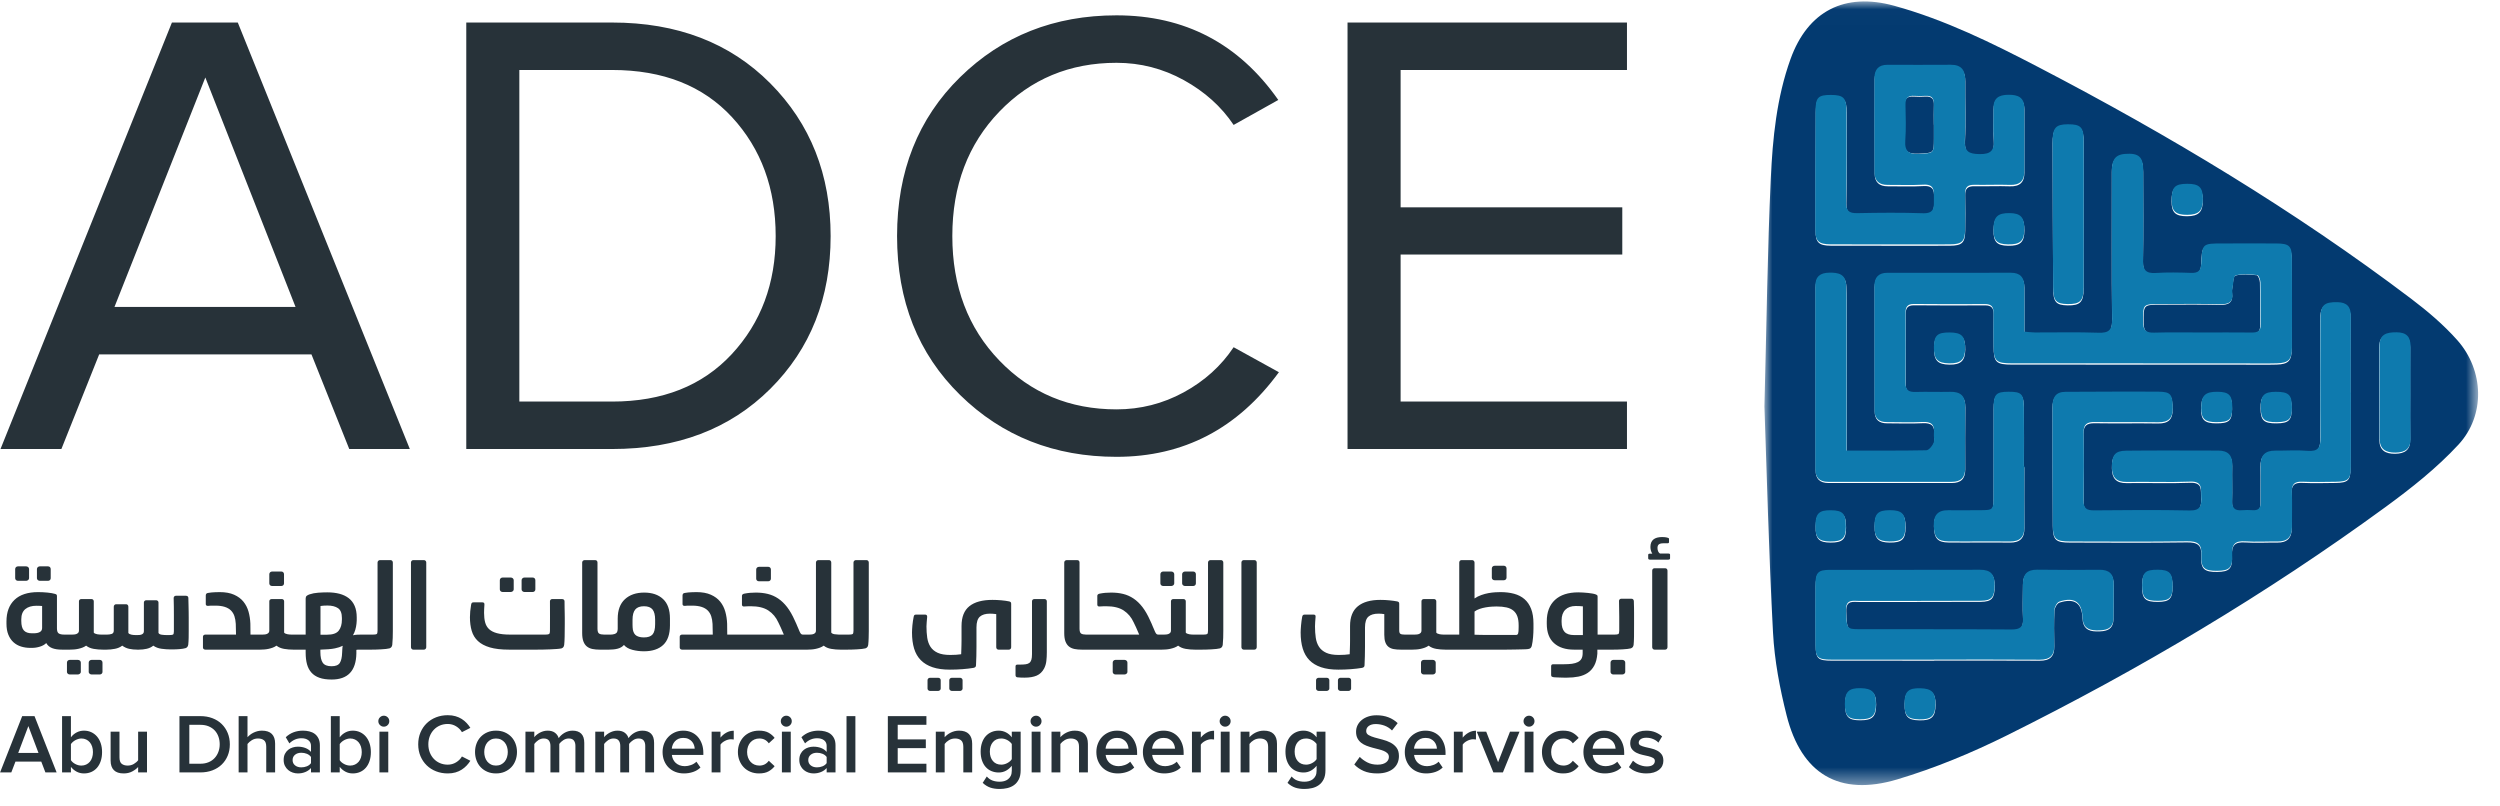 <?xml version="1.0" encoding="UTF-8"?>
<svg width="155px" height="50px" viewBox="0 0 155 50" version="1.1" xmlns="http://www.w3.org/2000/svg" xmlns:xlink="http://www.w3.org/1999/xlink">
    <title>adce-logo-dark</title>
    <defs>
        <polygon id="path-1" points="0 0.015 44.249 0.015 44.249 48.601 0 48.601"></polygon>
    </defs>
    <g id="Page-1" stroke="none" stroke-width="1" fill="none" fill-rule="evenodd">
        <g id="adce-logo-dark">
            <path d="M3.806,27.839 L6.148,21.974 L19.311,21.974 L21.654,27.839 L25.409,27.839 L14.743,1.397 L10.659,1.397 L0.031,27.839 L3.806,27.839 Z M18.324,19.031 L7.097,19.031 L12.73,4.804 L18.324,19.031 Z M37.949,27.839 C41.988,27.839 45.256,26.597 47.753,24.113 C50.25,21.628 51.499,18.47 51.499,14.637 C51.499,10.83 50.25,7.672 47.753,5.162 C45.256,2.652 41.988,1.397 37.949,1.397 L37.949,1.397 L28.909,1.397 L28.909,27.839 L37.949,27.839 Z M37.949,24.897 L32.199,24.897 L32.199,4.339 L37.949,4.339 C41.11,4.339 43.591,5.317 45.392,7.272 C47.192,9.227 48.092,11.682 48.092,14.637 C48.092,17.567 47.182,20.009 45.363,21.964 C43.543,23.919 41.072,24.897 37.949,24.897 L37.949,24.897 Z M69.226,28.323 C73.382,28.323 76.737,26.574 79.292,23.077 L79.292,23.077 L76.485,21.528 C75.711,22.69 74.679,23.622 73.388,24.326 C72.098,25.029 70.71,25.381 69.226,25.381 C66.323,25.381 63.9,24.371 61.958,22.351 C60.015,20.331 59.044,17.76 59.044,14.637 C59.044,11.514 60.015,8.943 61.958,6.923 C63.9,4.904 66.323,3.894 69.226,3.894 C70.71,3.894 72.101,4.252 73.398,4.968 C74.695,5.684 75.724,6.61 76.485,7.746 L76.485,7.746 L79.254,6.197 C76.802,2.7 73.459,0.951 69.226,0.951 C65.368,0.951 62.135,2.229 59.528,4.784 C56.921,7.339 55.618,10.624 55.618,14.637 C55.618,18.651 56.921,21.935 59.528,24.49 C62.135,27.045 65.368,28.323 69.226,28.323 Z M100.872,27.839 L100.872,24.897 L86.838,24.897 L86.838,15.779 L100.582,15.779 L100.582,12.856 L86.838,12.856 L86.838,4.339 L100.872,4.339 L100.872,1.397 L83.547,1.397 L83.547,27.839 L100.872,27.839 Z" id="ADCE" fill="#273239" fill-rule="nonzero"></path>
            <path d="M0.701,47.89 L0.958,47.22 L2.559,47.22 L2.815,47.89 L3.511,47.89 L2.14,44.4 L1.376,44.4 L0.005,47.89 L0.701,47.89 Z M2.386,46.681 L1.13,46.681 L1.758,45.017 L2.386,46.681 Z M5.208,47.953 C5.369,47.953 5.518,47.923 5.656,47.864 C5.794,47.804 5.912,47.718 6.012,47.605 C6.111,47.491 6.189,47.353 6.244,47.189 C6.3,47.025 6.328,46.838 6.328,46.629 C6.328,46.426 6.3,46.243 6.244,46.079 C6.189,45.915 6.111,45.776 6.012,45.661 C5.912,45.546 5.794,45.457 5.656,45.394 C5.518,45.331 5.369,45.3 5.208,45.3 C5.048,45.3 4.898,45.335 4.758,45.407 C4.619,45.478 4.498,45.58 4.397,45.713 L4.397,45.713 L4.397,44.4 L3.848,44.4 L3.848,47.89 L4.397,47.89 L4.397,47.545 C4.495,47.67 4.613,47.77 4.75,47.843 C4.888,47.916 5.041,47.953 5.208,47.953 Z M5.046,47.466 C4.917,47.466 4.791,47.434 4.669,47.369 C4.547,47.305 4.457,47.225 4.397,47.131 L4.397,47.131 L4.397,46.132 C4.429,46.086 4.468,46.043 4.515,46.001 C4.562,45.959 4.614,45.922 4.672,45.891 C4.73,45.86 4.791,45.834 4.855,45.815 C4.92,45.796 4.983,45.786 5.046,45.786 C5.154,45.786 5.253,45.807 5.342,45.849 C5.431,45.891 5.507,45.949 5.569,46.024 C5.632,46.099 5.68,46.188 5.713,46.291 C5.746,46.394 5.763,46.507 5.763,46.629 C5.763,46.751 5.746,46.863 5.713,46.966 C5.68,47.069 5.632,47.157 5.569,47.231 C5.507,47.304 5.431,47.361 5.342,47.403 C5.253,47.445 5.154,47.466 5.046,47.466 Z M7.669,47.953 C7.868,47.953 8.044,47.912 8.198,47.83 C8.351,47.748 8.473,47.656 8.564,47.555 L8.564,47.555 L8.564,47.89 L9.114,47.89 L9.114,45.362 L8.564,45.362 L8.564,47.136 C8.498,47.224 8.408,47.3 8.295,47.367 C8.181,47.433 8.055,47.466 7.915,47.466 C7.762,47.466 7.639,47.429 7.546,47.356 C7.454,47.283 7.408,47.149 7.408,46.953 L7.408,46.953 L7.408,45.362 L6.858,45.362 L6.858,47.152 C6.858,47.414 6.925,47.613 7.06,47.749 C7.194,47.885 7.397,47.953 7.669,47.953 Z M12.424,47.89 C12.696,47.89 12.945,47.847 13.17,47.762 C13.395,47.676 13.587,47.557 13.745,47.403 C13.904,47.25 14.028,47.067 14.117,46.854 C14.206,46.641 14.25,46.406 14.25,46.147 C14.25,45.893 14.206,45.658 14.117,45.444 C14.028,45.229 13.904,45.044 13.745,44.889 C13.587,44.734 13.395,44.613 13.17,44.528 C12.945,44.442 12.696,44.4 12.424,44.4 L12.424,44.4 L11.126,44.4 L11.126,47.89 L12.424,47.89 Z M12.424,47.351 L11.738,47.351 L11.738,44.939 L12.424,44.939 C12.619,44.939 12.791,44.97 12.939,45.033 C13.088,45.096 13.212,45.181 13.314,45.289 C13.415,45.397 13.491,45.526 13.544,45.674 C13.596,45.822 13.622,45.98 13.622,46.147 C13.622,46.311 13.595,46.467 13.541,46.613 C13.487,46.76 13.409,46.888 13.308,46.998 C13.207,47.108 13.082,47.194 12.932,47.257 C12.782,47.32 12.612,47.351 12.424,47.351 L12.424,47.351 Z M15.345,47.89 L15.345,46.126 C15.412,46.039 15.502,45.961 15.615,45.891 C15.728,45.821 15.855,45.786 15.994,45.786 C16.148,45.786 16.272,45.823 16.366,45.896 C16.46,45.969 16.507,46.104 16.507,46.299 L16.507,46.299 L16.507,47.89 L17.057,47.89 L17.057,46.1 C17.057,45.839 16.989,45.64 16.853,45.504 C16.716,45.368 16.512,45.3 16.24,45.3 C16.139,45.3 16.044,45.312 15.955,45.336 C15.866,45.361 15.783,45.392 15.707,45.43 C15.63,45.469 15.561,45.512 15.5,45.561 C15.439,45.61 15.387,45.659 15.345,45.708 L15.345,45.708 L15.345,44.4 L14.796,44.4 L14.796,47.89 L15.345,47.89 Z M18.466,47.953 C18.633,47.953 18.788,47.924 18.929,47.866 C19.07,47.809 19.188,47.726 19.282,47.618 L19.282,47.618 L19.282,47.89 L19.832,47.89 L19.832,46.215 C19.832,46.044 19.803,45.901 19.745,45.784 C19.688,45.667 19.611,45.573 19.515,45.501 C19.419,45.43 19.307,45.378 19.18,45.347 C19.053,45.315 18.919,45.3 18.78,45.3 C18.577,45.3 18.386,45.333 18.207,45.399 C18.027,45.465 17.864,45.568 17.717,45.708 L17.717,45.708 L17.942,46.09 C18.159,45.877 18.408,45.771 18.691,45.771 C18.869,45.771 19.012,45.812 19.12,45.896 C19.228,45.98 19.282,46.095 19.282,46.242 L19.282,46.242 L19.282,46.618 C19.191,46.51 19.075,46.429 18.934,46.375 C18.793,46.321 18.637,46.294 18.466,46.294 C18.361,46.294 18.256,46.31 18.152,46.341 C18.047,46.372 17.953,46.421 17.869,46.488 C17.786,46.554 17.717,46.638 17.665,46.741 C17.613,46.844 17.587,46.969 17.587,47.115 C17.587,47.255 17.613,47.377 17.665,47.482 C17.717,47.586 17.786,47.674 17.869,47.743 C17.953,47.813 18.047,47.866 18.152,47.9 C18.256,47.935 18.361,47.953 18.466,47.953 Z M18.68,47.576 C18.523,47.576 18.394,47.535 18.293,47.453 C18.192,47.371 18.141,47.262 18.141,47.126 C18.141,46.986 18.192,46.876 18.293,46.794 C18.394,46.712 18.523,46.671 18.68,46.671 C18.802,46.671 18.918,46.692 19.026,46.736 C19.134,46.78 19.219,46.845 19.282,46.932 L19.282,46.932 L19.282,47.314 C19.219,47.402 19.134,47.467 19.026,47.511 C18.918,47.554 18.802,47.576 18.68,47.576 Z M21.874,47.953 C22.034,47.953 22.184,47.923 22.321,47.864 C22.459,47.804 22.578,47.718 22.677,47.605 C22.777,47.491 22.854,47.353 22.91,47.189 C22.966,47.025 22.994,46.838 22.994,46.629 C22.994,46.426 22.966,46.243 22.91,46.079 C22.854,45.915 22.777,45.776 22.677,45.661 C22.578,45.546 22.459,45.457 22.321,45.394 C22.184,45.331 22.034,45.3 21.874,45.3 C21.714,45.3 21.563,45.335 21.424,45.407 C21.284,45.478 21.164,45.58 21.063,45.713 L21.063,45.713 L21.063,44.4 L20.513,44.4 L20.513,47.89 L21.063,47.89 L21.063,47.545 C21.161,47.67 21.278,47.77 21.416,47.843 C21.554,47.916 21.707,47.953 21.874,47.953 Z M21.712,47.466 C21.583,47.466 21.457,47.434 21.335,47.369 C21.213,47.305 21.122,47.225 21.063,47.131 L21.063,47.131 L21.063,46.132 C21.094,46.086 21.134,46.043 21.181,46.001 C21.228,45.959 21.28,45.922 21.338,45.891 C21.395,45.86 21.456,45.834 21.521,45.815 C21.585,45.796 21.649,45.786 21.712,45.786 C21.82,45.786 21.918,45.807 22.007,45.849 C22.096,45.891 22.172,45.949 22.235,46.024 C22.298,46.099 22.346,46.188 22.379,46.291 C22.412,46.394 22.429,46.507 22.429,46.629 C22.429,46.751 22.412,46.863 22.379,46.966 C22.346,47.069 22.298,47.157 22.235,47.231 C22.172,47.304 22.096,47.361 22.007,47.403 C21.918,47.445 21.82,47.466 21.712,47.466 Z M23.796,45.054 C23.89,45.054 23.97,45.021 24.037,44.954 C24.103,44.888 24.136,44.808 24.136,44.714 C24.136,44.619 24.103,44.539 24.037,44.473 C23.97,44.407 23.89,44.373 23.796,44.373 C23.705,44.373 23.626,44.407 23.558,44.473 C23.49,44.539 23.456,44.619 23.456,44.714 C23.456,44.808 23.49,44.888 23.558,44.954 C23.626,45.021 23.705,45.054 23.796,45.054 Z M24.073,47.89 L24.073,45.362 L23.524,45.362 L23.524,47.89 L24.073,47.89 Z M27.76,47.953 C27.938,47.953 28.099,47.932 28.242,47.89 C28.385,47.848 28.513,47.791 28.626,47.717 C28.74,47.644 28.841,47.56 28.93,47.466 C29.019,47.372 29.097,47.272 29.163,47.168 L29.163,47.168 L28.64,46.901 C28.556,47.047 28.435,47.169 28.278,47.265 C28.121,47.361 27.949,47.409 27.76,47.409 C27.586,47.409 27.425,47.377 27.279,47.314 C27.132,47.252 27.006,47.164 26.9,47.053 C26.793,46.941 26.709,46.808 26.648,46.655 C26.587,46.501 26.557,46.332 26.557,46.147 C26.557,45.966 26.587,45.798 26.648,45.642 C26.709,45.487 26.793,45.354 26.9,45.242 C27.006,45.13 27.132,45.043 27.279,44.98 C27.425,44.918 27.586,44.886 27.76,44.886 C27.949,44.886 28.121,44.934 28.278,45.03 C28.435,45.126 28.556,45.247 28.64,45.394 L28.64,45.394 L29.163,45.127 C29.097,45.022 29.02,44.923 28.933,44.829 C28.845,44.734 28.744,44.651 28.629,44.577 C28.514,44.504 28.385,44.447 28.242,44.405 C28.099,44.363 27.938,44.342 27.76,44.342 C27.502,44.342 27.261,44.386 27.038,44.473 C26.815,44.56 26.621,44.683 26.457,44.842 C26.293,45 26.164,45.191 26.07,45.412 C25.976,45.634 25.929,45.879 25.929,46.147 C25.929,46.416 25.976,46.661 26.07,46.883 C26.164,47.104 26.293,47.294 26.457,47.453 C26.621,47.612 26.815,47.735 27.038,47.822 C27.261,47.909 27.502,47.953 27.76,47.953 Z M30.75,47.953 C30.952,47.953 31.134,47.918 31.294,47.848 C31.455,47.778 31.592,47.683 31.705,47.563 C31.818,47.443 31.905,47.301 31.964,47.139 C32.023,46.977 32.053,46.805 32.053,46.624 C32.053,46.442 32.023,46.271 31.964,46.111 C31.905,45.95 31.818,45.81 31.705,45.689 C31.592,45.569 31.455,45.474 31.294,45.404 C31.134,45.335 30.952,45.3 30.75,45.3 C30.551,45.3 30.371,45.335 30.211,45.404 C30.05,45.474 29.914,45.569 29.8,45.689 C29.687,45.81 29.6,45.95 29.541,46.111 C29.482,46.271 29.452,46.442 29.452,46.624 C29.452,46.805 29.482,46.977 29.541,47.139 C29.6,47.301 29.687,47.443 29.8,47.563 C29.914,47.683 30.05,47.778 30.211,47.848 C30.371,47.918 30.551,47.953 30.75,47.953 Z M30.75,47.466 C30.635,47.466 30.532,47.443 30.441,47.398 C30.35,47.353 30.274,47.292 30.211,47.215 C30.148,47.138 30.101,47.048 30.07,46.945 C30.038,46.842 30.023,46.735 30.023,46.624 C30.023,46.512 30.038,46.406 30.07,46.304 C30.101,46.203 30.148,46.114 30.211,46.037 C30.274,45.961 30.35,45.9 30.441,45.854 C30.532,45.809 30.635,45.786 30.75,45.786 C30.869,45.786 30.973,45.809 31.064,45.854 C31.155,45.9 31.231,45.961 31.294,46.037 C31.357,46.114 31.404,46.203 31.435,46.304 C31.467,46.406 31.483,46.512 31.483,46.624 C31.483,46.735 31.467,46.842 31.435,46.945 C31.404,47.048 31.357,47.138 31.294,47.215 C31.231,47.292 31.155,47.353 31.064,47.398 C30.973,47.443 30.869,47.466 30.75,47.466 Z M33.127,47.89 L33.127,46.126 C33.187,46.043 33.268,45.965 33.371,45.894 C33.473,45.822 33.586,45.786 33.708,45.786 C33.858,45.786 33.965,45.828 34.03,45.912 C34.094,45.996 34.127,46.106 34.127,46.242 L34.127,46.242 L34.127,47.89 L34.676,47.89 L34.676,46.121 C34.732,46.041 34.813,45.965 34.919,45.894 C35.026,45.822 35.14,45.786 35.262,45.786 C35.409,45.786 35.514,45.828 35.579,45.912 C35.643,45.996 35.676,46.106 35.676,46.242 L35.676,46.242 L35.676,47.89 L36.225,47.89 L36.225,46.064 C36.225,45.805 36.162,45.614 36.037,45.488 C35.911,45.362 35.731,45.3 35.498,45.3 C35.404,45.3 35.313,45.313 35.226,45.339 C35.138,45.365 35.057,45.401 34.982,45.446 C34.907,45.492 34.84,45.542 34.781,45.598 C34.722,45.654 34.674,45.71 34.64,45.765 C34.598,45.626 34.519,45.513 34.404,45.428 C34.289,45.342 34.137,45.3 33.949,45.3 C33.855,45.3 33.763,45.314 33.674,45.341 C33.585,45.369 33.505,45.404 33.433,45.446 C33.362,45.488 33.299,45.532 33.245,45.58 C33.191,45.627 33.152,45.669 33.127,45.708 L33.127,45.708 L33.127,45.362 L32.578,45.362 L32.578,47.89 L33.127,47.89 Z M37.456,47.89 L37.456,46.126 C37.516,46.043 37.597,45.965 37.7,45.894 C37.803,45.822 37.915,45.786 38.037,45.786 C38.187,45.786 38.295,45.828 38.359,45.912 C38.424,45.996 38.456,46.106 38.456,46.242 L38.456,46.242 L38.456,47.89 L39.005,47.89 L39.005,46.121 C39.061,46.041 39.142,45.965 39.249,45.894 C39.355,45.822 39.469,45.786 39.591,45.786 C39.738,45.786 39.844,45.828 39.908,45.912 C39.973,45.996 40.005,46.106 40.005,46.242 L40.005,46.242 L40.005,47.89 L40.554,47.89 L40.554,46.064 C40.554,45.805 40.492,45.614 40.366,45.488 C40.24,45.362 40.061,45.3 39.827,45.3 C39.733,45.3 39.642,45.313 39.555,45.339 C39.468,45.365 39.386,45.401 39.311,45.446 C39.236,45.492 39.169,45.542 39.11,45.598 C39.051,45.654 39.004,45.71 38.969,45.765 C38.927,45.626 38.848,45.513 38.733,45.428 C38.618,45.342 38.466,45.3 38.278,45.3 C38.184,45.3 38.092,45.314 38.003,45.341 C37.914,45.369 37.834,45.404 37.763,45.446 C37.691,45.488 37.628,45.532 37.574,45.58 C37.52,45.627 37.481,45.669 37.456,45.708 L37.456,45.708 L37.456,45.362 L36.907,45.362 L36.907,47.89 L37.456,47.89 Z M42.403,47.953 C42.605,47.953 42.796,47.922 42.973,47.861 C43.151,47.8 43.303,47.709 43.429,47.586 L43.429,47.586 L43.178,47.225 C43.087,47.316 42.975,47.385 42.843,47.432 C42.71,47.479 42.583,47.503 42.461,47.503 C42.342,47.503 42.235,47.484 42.139,47.448 C42.043,47.411 41.961,47.361 41.893,47.299 C41.825,47.236 41.771,47.162 41.731,47.076 C41.691,46.991 41.665,46.901 41.655,46.807 L41.655,46.807 L43.607,46.807 L43.607,46.676 C43.607,46.477 43.577,46.294 43.518,46.126 C43.458,45.959 43.375,45.813 43.267,45.689 C43.158,45.566 43.028,45.47 42.874,45.402 C42.721,45.334 42.55,45.3 42.361,45.3 C42.173,45.3 42,45.335 41.843,45.404 C41.686,45.474 41.551,45.568 41.438,45.687 C41.324,45.805 41.236,45.946 41.173,46.108 C41.111,46.27 41.079,46.442 41.079,46.624 C41.079,46.822 41.112,47.004 41.179,47.168 C41.245,47.332 41.337,47.472 41.456,47.589 C41.575,47.706 41.715,47.796 41.877,47.859 C42.039,47.921 42.215,47.953 42.403,47.953 Z M43.073,46.419 L41.65,46.419 C41.657,46.343 41.676,46.264 41.707,46.184 C41.738,46.104 41.783,46.031 41.841,45.967 C41.898,45.902 41.97,45.85 42.055,45.81 C42.141,45.77 42.243,45.75 42.361,45.75 C42.487,45.75 42.593,45.771 42.68,45.812 C42.768,45.854 42.84,45.908 42.898,45.972 C42.955,46.037 42.998,46.109 43.026,46.189 C43.054,46.269 43.069,46.346 43.073,46.419 L43.073,46.419 Z M44.67,47.89 L44.67,46.168 C44.698,46.123 44.737,46.08 44.786,46.04 C44.834,46 44.889,45.964 44.95,45.933 C45.011,45.901 45.073,45.877 45.136,45.86 C45.199,45.842 45.26,45.833 45.319,45.833 C45.386,45.833 45.443,45.839 45.492,45.849 L45.492,45.849 L45.492,45.305 C45.325,45.305 45.169,45.346 45.026,45.428 C44.883,45.51 44.765,45.612 44.67,45.734 L44.67,45.734 L44.67,45.362 L44.121,45.362 L44.121,47.89 L44.67,47.89 Z M47.058,47.953 C47.306,47.953 47.507,47.908 47.66,47.819 C47.814,47.73 47.936,47.625 48.026,47.503 L48.026,47.503 L47.665,47.168 C47.519,47.367 47.325,47.466 47.084,47.466 C46.969,47.466 46.865,47.445 46.77,47.403 C46.676,47.361 46.596,47.303 46.53,47.228 C46.463,47.153 46.412,47.064 46.375,46.961 C46.339,46.858 46.32,46.746 46.32,46.624 C46.32,46.501 46.339,46.389 46.375,46.286 C46.412,46.183 46.463,46.095 46.53,46.022 C46.596,45.949 46.676,45.891 46.77,45.849 C46.865,45.807 46.969,45.786 47.084,45.786 C47.329,45.786 47.522,45.886 47.665,46.085 L47.665,46.085 L48.026,45.75 C47.936,45.628 47.814,45.522 47.66,45.433 C47.507,45.344 47.306,45.3 47.058,45.3 C46.866,45.3 46.69,45.333 46.53,45.399 C46.369,45.465 46.231,45.558 46.116,45.676 C46.001,45.795 45.911,45.935 45.847,46.095 C45.782,46.256 45.75,46.432 45.75,46.624 C45.75,46.815 45.782,46.993 45.847,47.155 C45.911,47.317 46.001,47.457 46.116,47.576 C46.231,47.695 46.369,47.787 46.53,47.853 C46.69,47.92 46.866,47.953 47.058,47.953 Z M48.75,45.054 C48.844,45.054 48.924,45.021 48.991,44.954 C49.057,44.888 49.09,44.808 49.09,44.714 C49.09,44.619 49.057,44.539 48.991,44.473 C48.924,44.407 48.844,44.373 48.75,44.373 C48.659,44.373 48.58,44.407 48.512,44.473 C48.444,44.539 48.41,44.619 48.41,44.714 C48.41,44.808 48.444,44.888 48.512,44.954 C48.58,45.021 48.659,45.054 48.75,45.054 Z M49.027,47.89 L49.027,45.362 L48.478,45.362 L48.478,47.89 L49.027,47.89 Z M50.436,47.953 C50.604,47.953 50.758,47.924 50.9,47.866 C51.041,47.809 51.159,47.726 51.253,47.618 L51.253,47.618 L51.253,47.89 L51.802,47.89 L51.802,46.215 C51.802,46.044 51.774,45.901 51.716,45.784 C51.658,45.667 51.582,45.573 51.486,45.501 C51.39,45.43 51.278,45.378 51.151,45.347 C51.023,45.315 50.89,45.3 50.75,45.3 C50.548,45.3 50.357,45.333 50.177,45.399 C49.998,45.465 49.835,45.568 49.688,45.708 L49.688,45.708 L49.913,46.09 C50.129,45.877 50.379,45.771 50.662,45.771 C50.839,45.771 50.982,45.812 51.091,45.896 C51.199,45.98 51.253,46.095 51.253,46.242 L51.253,46.242 L51.253,46.618 C51.162,46.51 51.046,46.429 50.905,46.375 C50.764,46.321 50.607,46.294 50.436,46.294 C50.332,46.294 50.227,46.31 50.123,46.341 C50.018,46.372 49.924,46.421 49.84,46.488 C49.756,46.554 49.688,46.638 49.636,46.741 C49.584,46.844 49.557,46.969 49.557,47.115 C49.557,47.255 49.584,47.377 49.636,47.482 C49.688,47.586 49.756,47.674 49.84,47.743 C49.924,47.813 50.018,47.866 50.123,47.9 C50.227,47.935 50.332,47.953 50.436,47.953 Z M50.651,47.576 C50.494,47.576 50.365,47.535 50.264,47.453 C50.163,47.371 50.112,47.262 50.112,47.126 C50.112,46.986 50.163,46.876 50.264,46.794 C50.365,46.712 50.494,46.671 50.651,46.671 C50.773,46.671 50.888,46.692 50.996,46.736 C51.105,46.78 51.19,46.845 51.253,46.932 L51.253,46.932 L51.253,47.314 C51.19,47.402 51.105,47.467 50.996,47.511 C50.888,47.554 50.773,47.576 50.651,47.576 Z M53.034,47.89 L53.034,44.4 L52.484,44.4 L52.484,47.89 L53.034,47.89 Z M57.438,47.89 L57.438,47.351 L55.658,47.351 L55.658,46.383 L57.401,46.383 L57.401,45.844 L55.658,45.844 L55.658,44.939 L57.438,44.939 L57.438,44.4 L55.046,44.4 L55.046,47.89 L57.438,47.89 Z M58.569,47.89 L58.569,46.126 C58.632,46.039 58.72,45.961 58.834,45.891 C58.947,45.821 59.075,45.786 59.218,45.786 C59.372,45.786 59.495,45.825 59.587,45.901 C59.68,45.978 59.726,46.114 59.726,46.31 L59.726,46.31 L59.726,47.89 L60.275,47.89 L60.275,46.111 C60.275,45.849 60.207,45.648 60.071,45.509 C59.935,45.369 59.731,45.3 59.459,45.3 C59.358,45.3 59.263,45.312 59.174,45.336 C59.085,45.361 59.003,45.392 58.928,45.43 C58.853,45.469 58.785,45.512 58.724,45.561 C58.663,45.61 58.611,45.659 58.569,45.708 L58.569,45.708 L58.569,45.362 L58.02,45.362 L58.02,47.89 L58.569,47.89 Z M61.983,48.916 C62.14,48.916 62.295,48.898 62.448,48.863 C62.602,48.828 62.741,48.767 62.865,48.68 C62.988,48.593 63.089,48.474 63.165,48.324 C63.242,48.174 63.281,47.986 63.281,47.759 L63.281,47.759 L63.281,45.362 L62.731,45.362 L62.731,45.713 C62.63,45.58 62.51,45.478 62.37,45.407 C62.23,45.335 62.08,45.3 61.92,45.3 C61.756,45.3 61.606,45.329 61.47,45.389 C61.334,45.448 61.216,45.532 61.117,45.642 C61.017,45.752 60.94,45.888 60.884,46.051 C60.828,46.213 60.8,46.395 60.8,46.597 C60.8,46.807 60.828,46.992 60.884,47.152 C60.94,47.313 61.017,47.448 61.117,47.558 C61.216,47.668 61.335,47.751 61.473,47.809 C61.61,47.866 61.759,47.895 61.92,47.895 C62.087,47.895 62.24,47.857 62.378,47.78 C62.516,47.703 62.633,47.602 62.731,47.477 L62.731,47.477 L62.731,47.78 C62.731,47.909 62.709,48.017 62.666,48.105 C62.622,48.192 62.564,48.262 62.493,48.316 C62.421,48.371 62.341,48.409 62.252,48.432 C62.163,48.454 62.073,48.466 61.983,48.466 C61.815,48.466 61.665,48.441 61.533,48.392 C61.4,48.343 61.283,48.26 61.182,48.141 L61.182,48.141 L60.926,48.539 C61.083,48.682 61.244,48.78 61.41,48.835 C61.575,48.889 61.766,48.916 61.983,48.916 Z M62.082,47.409 C61.862,47.409 61.689,47.334 61.562,47.186 C61.434,47.038 61.37,46.842 61.37,46.597 C61.37,46.353 61.434,46.157 61.562,46.009 C61.689,45.86 61.862,45.786 62.082,45.786 C62.145,45.786 62.209,45.795 62.273,45.812 C62.338,45.83 62.399,45.854 62.456,45.886 C62.514,45.917 62.566,45.954 62.613,45.996 C62.66,46.037 62.7,46.081 62.731,46.126 L62.731,46.126 L62.731,47.068 C62.7,47.117 62.66,47.162 62.613,47.202 C62.566,47.242 62.514,47.278 62.456,47.309 C62.399,47.341 62.338,47.365 62.273,47.382 C62.209,47.4 62.145,47.409 62.082,47.409 Z M64.234,45.054 C64.329,45.054 64.409,45.021 64.475,44.954 C64.541,44.888 64.575,44.808 64.575,44.714 C64.575,44.619 64.541,44.539 64.475,44.473 C64.409,44.407 64.329,44.373 64.234,44.373 C64.144,44.373 64.064,44.407 63.996,44.473 C63.928,44.539 63.894,44.619 63.894,44.714 C63.894,44.808 63.928,44.888 63.996,44.954 C64.064,45.021 64.144,45.054 64.234,45.054 Z M64.512,47.89 L64.512,45.362 L63.962,45.362 L63.962,47.89 L64.512,47.89 Z M65.743,47.89 L65.743,46.126 C65.806,46.039 65.894,45.961 66.007,45.891 C66.121,45.821 66.249,45.786 66.392,45.786 C66.545,45.786 66.668,45.825 66.761,45.901 C66.853,45.978 66.9,46.114 66.9,46.31 L66.9,46.31 L66.9,47.89 L67.449,47.89 L67.449,46.111 C67.449,45.849 67.381,45.648 67.245,45.509 C67.109,45.369 66.905,45.3 66.633,45.3 C66.531,45.3 66.436,45.312 66.347,45.336 C66.258,45.361 66.177,45.392 66.102,45.43 C66.027,45.469 65.958,45.512 65.897,45.561 C65.836,45.61 65.785,45.659 65.743,45.708 L65.743,45.708 L65.743,45.362 L65.194,45.362 L65.194,47.89 L65.743,47.89 Z M69.298,47.953 C69.5,47.953 69.69,47.922 69.868,47.861 C70.046,47.8 70.198,47.709 70.323,47.586 L70.323,47.586 L70.072,47.225 C69.982,47.316 69.87,47.385 69.737,47.432 C69.605,47.479 69.477,47.503 69.355,47.503 C69.237,47.503 69.129,47.484 69.033,47.448 C68.938,47.411 68.856,47.361 68.788,47.299 C68.72,47.236 68.665,47.162 68.625,47.076 C68.585,46.991 68.56,46.901 68.549,46.807 L68.549,46.807 L70.501,46.807 L70.501,46.676 C70.501,46.477 70.472,46.294 70.412,46.126 C70.353,45.959 70.269,45.813 70.161,45.689 C70.053,45.566 69.922,45.47 69.769,45.402 C69.615,45.334 69.444,45.3 69.256,45.3 C69.068,45.3 68.895,45.335 68.738,45.404 C68.581,45.474 68.446,45.568 68.332,45.687 C68.219,45.805 68.131,45.946 68.068,46.108 C68.005,46.27 67.974,46.442 67.974,46.624 C67.974,46.822 68.007,47.004 68.073,47.168 C68.14,47.332 68.232,47.472 68.351,47.589 C68.469,47.706 68.61,47.796 68.772,47.859 C68.934,47.921 69.109,47.953 69.298,47.953 Z M69.968,46.419 L68.544,46.419 C68.551,46.343 68.57,46.264 68.602,46.184 C68.633,46.104 68.678,46.031 68.735,45.967 C68.793,45.902 68.864,45.85 68.95,45.81 C69.035,45.77 69.137,45.75 69.256,45.75 C69.381,45.75 69.488,45.771 69.575,45.812 C69.662,45.854 69.735,45.908 69.792,45.972 C69.85,46.037 69.893,46.109 69.92,46.189 C69.948,46.269 69.964,46.346 69.968,46.419 L69.968,46.419 Z M72.183,47.953 C72.385,47.953 72.575,47.922 72.753,47.861 C72.931,47.8 73.083,47.709 73.208,47.586 L73.208,47.586 L72.957,47.225 C72.866,47.316 72.755,47.385 72.622,47.432 C72.49,47.479 72.362,47.503 72.24,47.503 C72.122,47.503 72.014,47.484 71.918,47.448 C71.822,47.411 71.74,47.361 71.672,47.299 C71.604,47.236 71.55,47.162 71.51,47.076 C71.47,46.991 71.445,46.901 71.434,46.807 L71.434,46.807 L73.386,46.807 L73.386,46.676 C73.386,46.477 73.357,46.294 73.297,46.126 C73.238,45.959 73.154,45.813 73.046,45.689 C72.938,45.566 72.807,45.47 72.654,45.402 C72.5,45.334 72.329,45.3 72.141,45.3 C71.952,45.3 71.78,45.335 71.623,45.404 C71.466,45.474 71.331,45.568 71.217,45.687 C71.104,45.805 71.016,45.946 70.953,46.108 C70.89,46.27 70.859,46.442 70.859,46.624 C70.859,46.822 70.892,47.004 70.958,47.168 C71.024,47.332 71.117,47.472 71.235,47.589 C71.354,47.706 71.494,47.796 71.657,47.859 C71.819,47.921 71.994,47.953 72.183,47.953 Z M72.852,46.419 L71.429,46.419 C71.436,46.343 71.455,46.264 71.487,46.184 C71.518,46.104 71.563,46.031 71.62,45.967 C71.678,45.902 71.749,45.85 71.835,45.81 C71.92,45.77 72.022,45.75 72.141,45.75 C72.266,45.75 72.373,45.771 72.46,45.812 C72.547,45.854 72.62,45.908 72.677,45.972 C72.735,46.037 72.777,46.109 72.805,46.189 C72.833,46.269 72.849,46.346 72.852,46.419 L72.852,46.419 Z M74.45,47.89 L74.45,46.168 C74.478,46.123 74.516,46.08 74.565,46.04 C74.614,46 74.669,45.964 74.73,45.933 C74.791,45.901 74.853,45.877 74.916,45.86 C74.979,45.842 75.04,45.833 75.099,45.833 C75.165,45.833 75.223,45.839 75.272,45.849 L75.272,45.849 L75.272,45.305 C75.104,45.305 74.949,45.346 74.806,45.428 C74.663,45.51 74.544,45.612 74.45,45.734 L74.45,45.734 L74.45,45.362 L73.901,45.362 L73.901,47.89 L74.45,47.89 Z M75.959,45.054 C76.053,45.054 76.133,45.021 76.199,44.954 C76.266,44.888 76.299,44.808 76.299,44.714 C76.299,44.619 76.266,44.539 76.199,44.473 C76.133,44.407 76.053,44.373 75.959,44.373 C75.868,44.373 75.789,44.407 75.721,44.473 C75.652,44.539 75.618,44.619 75.618,44.714 C75.618,44.808 75.652,44.888 75.721,44.954 C75.789,45.021 75.868,45.054 75.959,45.054 Z M76.236,47.89 L76.236,45.362 L75.687,45.362 L75.687,47.89 L76.236,47.89 Z M77.467,47.89 L77.467,46.126 C77.53,46.039 77.618,45.961 77.731,45.891 C77.845,45.821 77.973,45.786 78.116,45.786 C78.27,45.786 78.393,45.825 78.485,45.901 C78.578,45.978 78.624,46.114 78.624,46.31 L78.624,46.31 L78.624,47.89 L79.173,47.89 L79.173,46.111 C79.173,45.849 79.105,45.648 78.969,45.509 C78.833,45.369 78.629,45.3 78.357,45.3 C78.256,45.3 78.161,45.312 78.072,45.336 C77.983,45.361 77.901,45.392 77.826,45.43 C77.751,45.469 77.683,45.512 77.622,45.561 C77.561,45.61 77.509,45.659 77.467,45.708 L77.467,45.708 L77.467,45.362 L76.918,45.362 L76.918,47.89 L77.467,47.89 Z M80.881,48.916 C81.038,48.916 81.193,48.898 81.346,48.863 C81.5,48.828 81.639,48.767 81.762,48.68 C81.886,48.593 81.987,48.474 82.063,48.324 C82.14,48.174 82.178,47.986 82.178,47.759 L82.178,47.759 L82.178,45.362 L81.629,45.362 L81.629,45.713 C81.528,45.58 81.407,45.478 81.268,45.407 C81.128,45.335 80.978,45.3 80.818,45.3 C80.654,45.3 80.504,45.329 80.368,45.389 C80.232,45.448 80.114,45.532 80.015,45.642 C79.915,45.752 79.838,45.888 79.782,46.051 C79.726,46.213 79.698,46.395 79.698,46.597 C79.698,46.807 79.726,46.992 79.782,47.152 C79.838,47.313 79.915,47.448 80.015,47.558 C80.114,47.668 80.233,47.751 80.37,47.809 C80.508,47.866 80.657,47.895 80.818,47.895 C80.985,47.895 81.138,47.857 81.276,47.78 C81.414,47.703 81.531,47.602 81.629,47.477 L81.629,47.477 L81.629,47.78 C81.629,47.909 81.607,48.017 81.564,48.105 C81.52,48.192 81.462,48.262 81.391,48.316 C81.319,48.371 81.239,48.409 81.15,48.432 C81.061,48.454 80.971,48.466 80.881,48.466 C80.713,48.466 80.563,48.441 80.431,48.392 C80.298,48.343 80.181,48.26 80.08,48.141 L80.08,48.141 L79.824,48.539 C79.981,48.682 80.142,48.78 80.308,48.835 C80.473,48.889 80.664,48.916 80.881,48.916 Z M80.98,47.409 C80.76,47.409 80.587,47.334 80.459,47.186 C80.332,47.038 80.268,46.842 80.268,46.597 C80.268,46.353 80.332,46.157 80.459,46.009 C80.587,45.86 80.76,45.786 80.98,45.786 C81.043,45.786 81.107,45.795 81.171,45.812 C81.236,45.83 81.297,45.854 81.354,45.886 C81.412,45.917 81.464,45.954 81.511,45.996 C81.558,46.037 81.598,46.081 81.629,46.126 L81.629,46.126 L81.629,47.068 C81.598,47.117 81.558,47.162 81.511,47.202 C81.464,47.242 81.412,47.278 81.354,47.309 C81.297,47.341 81.236,47.365 81.171,47.382 C81.107,47.4 81.043,47.409 80.98,47.409 Z M85.384,47.953 C85.618,47.953 85.82,47.924 85.991,47.866 C86.162,47.809 86.302,47.73 86.412,47.631 C86.522,47.532 86.603,47.417 86.656,47.288 C86.708,47.159 86.734,47.021 86.734,46.875 C86.734,46.658 86.684,46.485 86.585,46.354 C86.486,46.223 86.36,46.119 86.208,46.04 C86.056,45.962 85.893,45.901 85.719,45.857 C85.545,45.813 85.381,45.77 85.23,45.726 C85.078,45.683 84.952,45.632 84.853,45.574 C84.753,45.517 84.704,45.434 84.704,45.326 C84.704,45.193 84.757,45.088 84.863,45.009 C84.97,44.931 85.114,44.891 85.295,44.891 C85.48,44.891 85.661,44.924 85.837,44.988 C86.013,45.053 86.169,45.153 86.305,45.289 L86.305,45.289 L86.656,44.834 C86.492,44.677 86.301,44.557 86.083,44.473 C85.865,44.389 85.62,44.347 85.347,44.347 C85.156,44.347 84.982,44.373 84.827,44.426 C84.671,44.478 84.538,44.55 84.426,44.643 C84.315,44.735 84.228,44.843 84.167,44.967 C84.106,45.091 84.076,45.225 84.076,45.368 C84.076,45.528 84.105,45.663 84.162,45.773 C84.22,45.883 84.296,45.976 84.392,46.051 C84.488,46.126 84.597,46.187 84.719,46.234 C84.842,46.281 84.966,46.322 85.094,46.357 C85.221,46.392 85.346,46.424 85.468,46.454 C85.59,46.483 85.699,46.518 85.795,46.558 C85.891,46.598 85.968,46.648 86.025,46.707 C86.083,46.767 86.111,46.842 86.111,46.932 C86.111,46.992 86.098,47.049 86.072,47.105 C86.046,47.161 86.005,47.211 85.949,47.257 C85.893,47.302 85.821,47.339 85.732,47.367 C85.643,47.395 85.536,47.409 85.41,47.409 C85.166,47.409 84.951,47.361 84.767,47.265 C84.582,47.169 84.428,47.056 84.306,46.927 L84.306,46.927 L83.966,47.398 C84.123,47.566 84.317,47.7 84.549,47.801 C84.781,47.902 85.06,47.953 85.384,47.953 Z M88.421,47.953 C88.623,47.953 88.813,47.922 88.991,47.861 C89.169,47.8 89.321,47.709 89.446,47.586 L89.446,47.586 L89.195,47.225 C89.104,47.316 88.993,47.385 88.86,47.432 C88.728,47.479 88.6,47.503 88.478,47.503 C88.36,47.503 88.252,47.484 88.156,47.448 C88.06,47.411 87.978,47.361 87.91,47.299 C87.842,47.236 87.788,47.162 87.748,47.076 C87.708,46.991 87.683,46.901 87.672,46.807 L87.672,46.807 L89.624,46.807 L89.624,46.676 C89.624,46.477 89.595,46.294 89.535,46.126 C89.476,45.959 89.392,45.813 89.284,45.689 C89.176,45.566 89.045,45.47 88.892,45.402 C88.738,45.334 88.567,45.3 88.379,45.3 C88.19,45.3 88.018,45.335 87.861,45.404 C87.704,45.474 87.569,45.568 87.455,45.687 C87.342,45.805 87.254,45.946 87.191,46.108 C87.128,46.27 87.097,46.442 87.097,46.624 C87.097,46.822 87.13,47.004 87.196,47.168 C87.262,47.332 87.355,47.472 87.473,47.589 C87.592,47.706 87.733,47.796 87.895,47.859 C88.057,47.921 88.232,47.953 88.421,47.953 Z M89.09,46.419 L87.667,46.419 C87.674,46.343 87.693,46.264 87.725,46.184 C87.756,46.104 87.801,46.031 87.858,45.967 C87.916,45.902 87.987,45.85 88.073,45.81 C88.158,45.77 88.26,45.75 88.379,45.75 C88.504,45.75 88.611,45.771 88.698,45.812 C88.785,45.854 88.858,45.908 88.915,45.972 C88.973,46.037 89.015,46.109 89.043,46.189 C89.071,46.269 89.087,46.346 89.09,46.419 L89.09,46.419 Z M90.688,47.89 L90.688,46.168 C90.716,46.123 90.754,46.08 90.803,46.04 C90.852,46 90.907,45.964 90.968,45.933 C91.029,45.901 91.091,45.877 91.154,45.86 C91.217,45.842 91.278,45.833 91.337,45.833 C91.403,45.833 91.461,45.839 91.51,45.849 L91.51,45.849 L91.51,45.305 C91.342,45.305 91.187,45.346 91.044,45.428 C90.901,45.51 90.782,45.612 90.688,45.734 L90.688,45.734 L90.688,45.362 L90.139,45.362 L90.139,47.89 L90.688,47.89 Z M93.18,47.89 L94.211,45.362 L93.62,45.362 L92.882,47.257 L92.144,45.362 L91.558,45.362 L92.589,47.89 L93.18,47.89 Z M94.799,45.054 C94.893,45.054 94.973,45.021 95.04,44.954 C95.106,44.888 95.139,44.808 95.139,44.714 C95.139,44.619 95.106,44.539 95.04,44.473 C94.973,44.407 94.893,44.373 94.799,44.373 C94.708,44.373 94.629,44.407 94.561,44.473 C94.493,44.539 94.459,44.619 94.459,44.714 C94.459,44.808 94.493,44.888 94.561,44.954 C94.629,45.021 94.708,45.054 94.799,45.054 Z M95.076,47.89 L95.076,45.362 L94.527,45.362 L94.527,47.89 L95.076,47.89 Z M96.909,47.953 C97.157,47.953 97.358,47.908 97.511,47.819 C97.665,47.73 97.787,47.625 97.877,47.503 L97.877,47.503 L97.516,47.168 C97.37,47.367 97.176,47.466 96.936,47.466 C96.82,47.466 96.716,47.445 96.622,47.403 C96.527,47.361 96.447,47.303 96.381,47.228 C96.315,47.153 96.263,47.064 96.226,46.961 C96.19,46.858 96.172,46.746 96.172,46.624 C96.172,46.501 96.19,46.389 96.226,46.286 C96.263,46.183 96.315,46.095 96.381,46.022 C96.447,45.949 96.527,45.891 96.622,45.849 C96.716,45.807 96.82,45.786 96.936,45.786 C97.18,45.786 97.373,45.886 97.516,46.085 L97.516,46.085 L97.877,45.75 C97.787,45.628 97.665,45.522 97.511,45.433 C97.358,45.344 97.157,45.3 96.909,45.3 C96.717,45.3 96.541,45.333 96.381,45.399 C96.22,45.465 96.083,45.558 95.967,45.676 C95.852,45.795 95.762,45.935 95.698,46.095 C95.633,46.256 95.601,46.432 95.601,46.624 C95.601,46.815 95.633,46.993 95.698,47.155 C95.762,47.317 95.852,47.457 95.967,47.576 C96.083,47.695 96.22,47.787 96.381,47.853 C96.541,47.92 96.717,47.953 96.909,47.953 Z M99.496,47.953 C99.698,47.953 99.888,47.922 100.066,47.861 C100.244,47.8 100.396,47.709 100.522,47.586 L100.522,47.586 L100.27,47.225 C100.18,47.316 100.068,47.385 99.936,47.432 C99.803,47.479 99.676,47.503 99.554,47.503 C99.435,47.503 99.328,47.484 99.232,47.448 C99.136,47.411 99.054,47.361 98.986,47.299 C98.918,47.236 98.864,47.162 98.824,47.076 C98.783,46.991 98.758,46.901 98.748,46.807 L98.748,46.807 L100.7,46.807 L100.7,46.676 C100.7,46.477 100.67,46.294 100.611,46.126 C100.551,45.959 100.468,45.813 100.359,45.689 C100.251,45.566 100.12,45.47 99.967,45.402 C99.813,45.334 99.642,45.3 99.454,45.3 C99.266,45.3 99.093,45.335 98.936,45.404 C98.779,45.474 98.644,45.568 98.53,45.687 C98.417,45.805 98.329,45.946 98.266,46.108 C98.203,46.27 98.172,46.442 98.172,46.624 C98.172,46.822 98.205,47.004 98.271,47.168 C98.338,47.332 98.43,47.472 98.549,47.589 C98.667,47.706 98.808,47.796 98.97,47.859 C99.132,47.921 99.308,47.953 99.496,47.953 Z M100.166,46.419 L98.742,46.419 C98.749,46.343 98.769,46.264 98.8,46.184 C98.831,46.104 98.876,46.031 98.933,45.967 C98.991,45.902 99.062,45.85 99.148,45.81 C99.233,45.77 99.335,45.75 99.454,45.75 C99.58,45.75 99.686,45.771 99.773,45.812 C99.861,45.854 99.933,45.908 99.99,45.972 C100.048,46.037 100.091,46.109 100.119,46.189 C100.147,46.269 100.162,46.346 100.166,46.419 L100.166,46.419 Z M102.077,47.953 C102.248,47.953 102.399,47.933 102.53,47.893 C102.661,47.852 102.771,47.798 102.86,47.728 C102.949,47.658 103.016,47.575 103.061,47.479 C103.106,47.383 103.129,47.279 103.129,47.168 C103.129,47 103.092,46.867 103.017,46.767 C102.942,46.668 102.847,46.59 102.734,46.532 C102.621,46.474 102.498,46.431 102.365,46.401 C102.233,46.372 102.11,46.343 101.996,46.315 C101.883,46.287 101.789,46.255 101.714,46.218 C101.639,46.181 101.601,46.125 101.601,46.048 C101.601,45.957 101.643,45.883 101.727,45.826 C101.81,45.768 101.926,45.739 102.072,45.739 C102.229,45.739 102.374,45.768 102.506,45.826 C102.639,45.883 102.744,45.955 102.82,46.043 L102.82,46.043 L103.051,45.655 C102.936,45.554 102.797,45.47 102.635,45.402 C102.472,45.334 102.283,45.3 102.067,45.3 C101.906,45.3 101.764,45.321 101.64,45.362 C101.517,45.404 101.413,45.46 101.329,45.53 C101.245,45.6 101.182,45.681 101.138,45.773 C101.094,45.866 101.073,45.964 101.073,46.069 C101.073,46.229 101.11,46.357 101.185,46.451 C101.26,46.545 101.354,46.62 101.468,46.676 C101.581,46.732 101.704,46.774 101.837,46.802 C101.969,46.829 102.092,46.857 102.206,46.885 C102.319,46.913 102.413,46.948 102.488,46.99 C102.563,47.032 102.601,47.095 102.601,47.178 C102.601,47.279 102.56,47.361 102.478,47.424 C102.396,47.487 102.271,47.518 102.103,47.518 C102.02,47.518 101.937,47.509 101.855,47.49 C101.773,47.47 101.694,47.444 101.617,47.411 C101.54,47.378 101.47,47.34 101.408,47.296 C101.345,47.252 101.291,47.208 101.245,47.163 L101.245,47.163 L100.994,47.56 C101.127,47.689 101.286,47.787 101.473,47.853 C101.66,47.92 101.861,47.953 102.077,47.953 Z" id="AbuDhabiCommercialEngineeringServices" fill="#273239" fill-rule="nonzero"></path>
            <path d="M103.428,34.698 C103.505,34.698 103.544,34.669 103.544,34.61 L103.544,34.61 L103.544,34.392 C103.544,34.343 103.505,34.319 103.428,34.319 L103.428,34.319 L102.917,34.319 C102.873,34.294 102.837,34.252 102.808,34.191 C102.778,34.13 102.764,34.059 102.764,33.976 C102.764,33.869 102.793,33.794 102.851,33.75 C102.91,33.706 103.002,33.684 103.129,33.684 L103.129,33.684 L103.384,33.684 C103.447,33.684 103.479,33.66 103.479,33.611 L103.479,33.611 L103.479,33.414 C103.479,33.375 103.452,33.351 103.398,33.341 C103.34,33.322 103.278,33.31 103.212,33.305 C103.147,33.3 103.095,33.297 103.056,33.297 C102.569,33.297 102.326,33.502 102.326,33.91 C102.326,33.983 102.336,34.056 102.355,34.129 C102.375,34.202 102.404,34.268 102.443,34.326 L102.443,34.326 L102.304,34.326 C102.226,34.326 102.188,34.35 102.188,34.399 L102.188,34.399 L102.188,34.61 C102.188,34.669 102.226,34.698 102.304,34.698 L102.304,34.698 L103.428,34.698 Z M103.238,40.278 C103.282,40.278 103.317,40.263 103.344,40.231 C103.371,40.199 103.384,40.164 103.384,40.125 L103.384,40.125 L103.384,35.376 C103.384,35.338 103.371,35.303 103.344,35.274 C103.317,35.245 103.282,35.231 103.238,35.231 L103.238,35.231 L102.581,35.231 C102.538,35.231 102.502,35.245 102.476,35.274 C102.449,35.303 102.436,35.338 102.436,35.376 L102.436,35.376 L102.436,40.125 C102.436,40.164 102.449,40.199 102.476,40.231 C102.502,40.263 102.538,40.278 102.581,40.278 L102.581,40.278 L103.238,40.278 Z M100,40.278 C100.081,40.278 100.168,40.277 100.262,40.275 C100.379,40.272 100.492,40.267 100.601,40.26 C100.71,40.253 100.81,40.244 100.9,40.235 C100.99,40.225 101.062,40.213 101.115,40.198 C101.174,40.174 101.214,40.145 101.236,40.111 C101.258,40.077 101.273,40.035 101.283,39.987 C101.298,39.855 101.306,39.684 101.309,39.472 C101.311,39.261 101.312,38.999 101.312,38.688 L101.312,38.01 C101.312,37.903 101.311,37.79 101.309,37.671 C101.306,37.551 101.303,37.414 101.298,37.258 C101.293,37.219 101.278,37.187 101.254,37.16 C101.23,37.133 101.191,37.12 101.137,37.12 L101.137,37.12 L100.524,37.12 C100.481,37.12 100.445,37.133 100.419,37.16 C100.392,37.187 100.379,37.219 100.379,37.258 C100.388,37.609 100.393,37.934 100.393,38.236 L100.393,38.236 L100.393,39.104 C100.393,39.221 100.374,39.29 100.335,39.312 C100.296,39.334 100.218,39.345 100.101,39.345 L100.101,39.345 L99.642,39.345 C99.588,39.345 99.535,39.353 99.481,39.37 C99.428,39.387 99.401,39.408 99.401,39.432 L99.401,39.432 L99.401,40.191 C99.401,40.22 99.428,40.242 99.481,40.256 C99.535,40.271 99.588,40.278 99.642,40.278 L99.642,40.278 L100,40.278 Z M100.583,41.817 C100.631,41.817 100.674,41.802 100.71,41.77 C100.747,41.738 100.765,41.703 100.765,41.664 L100.765,41.664 L100.765,41.081 C100.765,41.032 100.747,40.992 100.71,40.96 C100.674,40.929 100.631,40.913 100.583,40.913 L100.583,40.913 L100.021,40.913 C99.977,40.913 99.938,40.929 99.904,40.96 C99.87,40.992 99.853,41.032 99.853,41.081 L99.853,41.081 L99.853,41.664 C99.853,41.703 99.87,41.738 99.904,41.77 C99.938,41.802 99.977,41.817 100.021,41.817 L100.021,41.817 L100.583,41.817 Z M97.162,42.014 C97.41,42.014 97.643,41.993 97.862,41.949 C98.081,41.905 98.273,41.828 98.438,41.719 C98.604,41.61 98.739,41.459 98.843,41.267 C98.948,41.075 99.012,40.828 99.036,40.526 L99.036,40.526 L99.036,40.278 L99.693,40.278 L99.693,39.345 L99.051,39.345 L99.051,36.988 C99.051,36.95 99.042,36.922 99.025,36.905 C99.008,36.888 98.976,36.869 98.927,36.85 C98.873,36.83 98.805,36.813 98.723,36.799 C98.64,36.784 98.55,36.772 98.453,36.762 C98.356,36.753 98.255,36.744 98.15,36.737 C98.046,36.73 97.947,36.726 97.855,36.726 C97.227,36.726 96.745,36.883 96.407,37.196 C96.069,37.51 95.9,37.954 95.9,38.528 L95.9,38.528 L95.9,38.674 C95.9,39.204 96.049,39.604 96.348,39.873 C96.647,40.143 97.062,40.278 97.592,40.278 L97.592,40.278 L98.125,40.278 L98.125,40.497 C98.125,40.638 98.1,40.752 98.052,40.84 C98.003,40.928 97.929,40.997 97.829,41.048 C97.729,41.099 97.608,41.134 97.464,41.154 C97.321,41.173 97.154,41.183 96.965,41.183 L96.965,41.183 L96.301,41.183 C96.213,41.183 96.17,41.224 96.17,41.307 L96.17,41.307 L96.17,41.839 C96.17,41.878 96.177,41.909 96.192,41.931 C96.206,41.952 96.238,41.968 96.286,41.978 C96.316,41.988 96.369,41.994 96.447,41.996 C96.525,41.999 96.61,42.002 96.702,42.007 C96.795,42.012 96.883,42.014 96.968,42.014 L96.968,42.014 L97.162,42.014 Z M98.139,39.374 L97.592,39.374 C97.32,39.374 97.123,39.307 97.001,39.173 C96.88,39.039 96.819,38.834 96.819,38.557 L96.819,38.557 L96.819,38.462 C96.819,38.18 96.895,37.961 97.049,37.805 C97.202,37.65 97.417,37.572 97.694,37.572 C97.85,37.572 97.998,37.579 98.139,37.594 L98.139,37.594 L98.139,39.374 Z M93.376,40.278 C93.546,40.278 93.721,40.276 93.901,40.271 C94.081,40.266 94.249,40.263 94.404,40.26 C94.56,40.258 94.672,40.252 94.74,40.242 C94.818,40.232 94.874,40.207 94.908,40.165 C94.942,40.124 94.964,40.079 94.973,40.03 C95.007,39.884 95.033,39.711 95.05,39.509 C95.067,39.307 95.075,39.126 95.075,38.965 L95.075,38.965 L95.075,38.666 C95.075,38.306 95.027,38.001 94.93,37.751 C94.832,37.5 94.695,37.299 94.517,37.145 C94.34,36.992 94.125,36.882 93.872,36.813 C93.619,36.745 93.337,36.711 93.026,36.711 C92.943,36.711 92.836,36.715 92.705,36.722 C92.573,36.73 92.434,36.747 92.285,36.773 C92.137,36.8 91.987,36.84 91.837,36.894 C91.686,36.947 91.547,37.018 91.421,37.105 L91.421,37.105 L91.421,34.88 C91.421,34.837 91.406,34.8 91.377,34.771 C91.348,34.742 91.314,34.727 91.275,34.727 L91.275,34.727 L90.611,34.727 C90.572,34.727 90.539,34.742 90.513,34.771 C90.486,34.8 90.473,34.837 90.473,34.88 L90.473,34.88 L90.473,39.345 L89.648,39.345 C89.595,39.345 89.541,39.353 89.488,39.37 C89.434,39.387 89.408,39.408 89.408,39.432 L89.408,39.432 L89.408,40.191 C89.408,40.22 89.434,40.242 89.488,40.256 C89.541,40.271 89.595,40.278 89.648,40.278 L89.648,40.278 L93.376,40.278 Z M93.237,35.975 C93.286,35.975 93.326,35.959 93.358,35.927 C93.389,35.896 93.405,35.858 93.405,35.814 L93.405,35.814 L93.405,35.245 C93.405,35.196 93.389,35.156 93.358,35.125 C93.326,35.093 93.288,35.077 93.245,35.077 L93.245,35.077 L92.668,35.077 C92.62,35.077 92.578,35.093 92.544,35.125 C92.51,35.156 92.493,35.196 92.493,35.245 L92.493,35.245 L92.493,35.814 C92.493,35.858 92.509,35.896 92.541,35.927 C92.572,35.959 92.615,35.975 92.668,35.975 L92.668,35.975 L93.237,35.975 Z M93.996,39.367 L92.226,39.366 C92.066,39.366 91.924,39.365 91.8,39.363 C91.659,39.36 91.533,39.357 91.421,39.352 L91.421,39.352 L91.421,37.915 C91.513,37.847 91.62,37.792 91.742,37.751 C91.863,37.709 91.989,37.678 92.118,37.656 C92.246,37.634 92.369,37.619 92.486,37.612 C92.603,37.605 92.702,37.601 92.785,37.601 C93.023,37.601 93.229,37.621 93.401,37.66 C93.574,37.698 93.716,37.764 93.828,37.857 C93.94,37.949 94.023,38.069 94.076,38.218 C94.13,38.366 94.156,38.552 94.156,38.776 L94.156,38.776 L94.156,38.885 C94.156,39.084 94.145,39.215 94.124,39.275 C94.102,39.336 94.059,39.367 93.996,39.367 L93.996,39.367 Z M87.569,40.278 C87.647,40.278 87.731,40.275 87.821,40.267 C87.911,40.26 88.001,40.247 88.091,40.227 C88.181,40.208 88.267,40.182 88.35,40.151 C88.433,40.119 88.508,40.079 88.576,40.03 C88.702,40.132 88.861,40.199 89.05,40.231 C89.24,40.263 89.427,40.278 89.612,40.278 L89.612,40.278 L89.699,40.278 L89.699,39.345 L89.524,39.345 C89.49,39.345 89.45,39.343 89.404,39.341 C89.358,39.339 89.31,39.332 89.262,39.323 C89.213,39.313 89.169,39.3 89.13,39.283 C89.092,39.266 89.065,39.245 89.05,39.221 L89.05,39.221 L89.05,37.28 C89.05,37.241 89.037,37.209 89.01,37.182 C88.983,37.155 88.951,37.142 88.912,37.142 L88.912,37.142 L88.277,37.142 C88.233,37.142 88.198,37.155 88.171,37.182 C88.144,37.209 88.131,37.241 88.131,37.28 L88.131,37.28 L88.131,39.097 C88.131,39.155 88.116,39.2 88.087,39.232 C88.058,39.263 88.023,39.287 87.982,39.305 C87.94,39.322 87.895,39.332 87.847,39.337 C87.798,39.342 87.752,39.345 87.708,39.345 L87.708,39.345 L87.372,39.345 C87.319,39.345 87.265,39.353 87.212,39.37 C87.158,39.387 87.132,39.408 87.132,39.432 L87.132,39.432 L87.132,40.191 C87.132,40.22 87.158,40.242 87.212,40.256 C87.265,40.271 87.319,40.278 87.372,40.278 L87.372,40.278 L87.569,40.278 Z M88.831,41.817 C88.88,41.817 88.923,41.802 88.959,41.77 C88.995,41.738 89.014,41.703 89.014,41.664 L89.014,41.664 L89.014,41.081 C89.014,41.032 88.995,40.992 88.959,40.96 C88.923,40.929 88.88,40.913 88.831,40.913 L88.831,40.913 L88.27,40.913 C88.226,40.913 88.187,40.929 88.153,40.96 C88.119,40.992 88.102,41.032 88.102,41.081 L88.102,41.081 L88.102,41.664 C88.102,41.703 88.119,41.738 88.153,41.77 C88.187,41.802 88.226,41.817 88.27,41.817 L88.27,41.817 L88.831,41.817 Z M82.981,41.518 C83.249,41.518 83.508,41.509 83.758,41.489 C84.008,41.47 84.236,41.443 84.44,41.409 C84.547,41.39 84.601,41.336 84.601,41.248 C84.61,41.078 84.618,40.889 84.622,40.68 C84.627,40.47 84.63,40.278 84.63,40.103 L84.63,40.103 L84.63,38.9 C84.63,38.579 84.7,38.356 84.841,38.232 C84.982,38.108 85.191,38.046 85.469,38.046 C85.537,38.046 85.595,38.049 85.644,38.053 C85.692,38.058 85.753,38.066 85.826,38.075 L85.826,38.075 L85.826,39.359 C85.826,39.549 85.848,39.703 85.892,39.822 C85.935,39.942 86,40.035 86.085,40.103 C86.17,40.171 86.276,40.218 86.402,40.242 C86.529,40.266 86.677,40.278 86.847,40.278 L86.847,40.278 L87.424,40.278 L87.424,39.345 L87.088,39.345 C86.962,39.345 86.874,39.329 86.825,39.297 C86.777,39.266 86.752,39.196 86.752,39.089 L86.752,39.089 L86.752,37.433 C86.752,37.385 86.741,37.351 86.72,37.331 C86.698,37.312 86.667,37.297 86.628,37.288 C86.502,37.263 86.344,37.241 86.154,37.222 C85.965,37.202 85.773,37.193 85.578,37.193 C84.975,37.193 84.512,37.324 84.188,37.587 C83.865,37.849 83.703,38.258 83.703,38.812 L83.703,38.812 L83.703,39.724 C83.703,39.807 83.702,39.889 83.7,39.972 C83.697,40.055 83.695,40.143 83.692,40.238 C83.69,40.333 83.686,40.441 83.681,40.563 C83.579,40.577 83.474,40.588 83.364,40.596 C83.255,40.603 83.134,40.607 83.003,40.607 C82.677,40.607 82.417,40.562 82.223,40.472 C82.028,40.382 81.88,40.258 81.778,40.1 C81.675,39.942 81.609,39.754 81.577,39.538 C81.545,39.322 81.53,39.087 81.53,38.834 C81.53,38.766 81.533,38.677 81.541,38.568 C81.548,38.458 81.556,38.35 81.566,38.243 C81.576,38.151 81.534,38.105 81.442,38.105 L81.442,38.105 L80.88,38.105 C80.798,38.105 80.749,38.153 80.734,38.25 C80.72,38.328 80.707,38.412 80.694,38.502 C80.682,38.592 80.672,38.681 80.665,38.768 C80.658,38.856 80.652,38.939 80.647,39.016 C80.642,39.094 80.64,39.16 80.64,39.213 C80.64,39.593 80.683,39.926 80.771,40.213 C80.858,40.5 80.996,40.739 81.183,40.931 C81.37,41.123 81.612,41.269 81.909,41.369 C82.206,41.469 82.563,41.518 82.981,41.518 Z M82.252,42.839 C82.291,42.839 82.328,42.824 82.365,42.795 C82.401,42.766 82.419,42.732 82.419,42.693 L82.419,42.693 L82.419,42.175 C82.419,42.126 82.402,42.089 82.368,42.062 C82.334,42.035 82.295,42.022 82.252,42.022 L82.252,42.022 L81.763,42.022 C81.719,42.022 81.68,42.035 81.646,42.062 C81.612,42.089 81.595,42.126 81.595,42.175 L81.595,42.175 L81.595,42.693 C81.595,42.732 81.612,42.766 81.646,42.795 C81.68,42.824 81.719,42.839 81.763,42.839 L81.763,42.839 L82.252,42.839 Z M83.608,42.839 C83.647,42.839 83.684,42.824 83.718,42.795 C83.752,42.766 83.769,42.732 83.769,42.693 L83.769,42.693 L83.769,42.175 C83.769,42.126 83.752,42.089 83.718,42.062 C83.684,42.035 83.647,42.022 83.608,42.022 L83.608,42.022 L83.112,42.022 C83.074,42.022 83.037,42.035 83.003,42.062 C82.969,42.089 82.952,42.126 82.952,42.175 L82.952,42.175 L82.952,42.693 C82.952,42.732 82.969,42.766 83.003,42.795 C83.037,42.824 83.074,42.839 83.112,42.839 L83.112,42.839 L83.608,42.839 Z M77.771,40.278 C77.815,40.278 77.85,40.263 77.877,40.231 C77.903,40.199 77.917,40.164 77.917,40.125 L77.917,40.125 L77.917,34.873 C77.917,34.834 77.903,34.8 77.877,34.771 C77.85,34.742 77.815,34.727 77.771,34.727 L77.771,34.727 L77.114,34.727 C77.071,34.727 77.035,34.742 77.009,34.771 C76.982,34.8 76.968,34.834 76.968,34.873 L76.968,34.873 L76.968,40.125 C76.968,40.164 76.982,40.199 77.009,40.231 C77.035,40.263 77.071,40.278 77.114,40.278 L77.114,40.278 L77.771,40.278 Z M74.497,40.278 C74.578,40.278 74.667,40.277 74.762,40.275 C74.881,40.272 74.996,40.267 75.108,40.26 C75.22,40.253 75.324,40.244 75.418,40.235 C75.513,40.225 75.587,40.213 75.641,40.198 C75.699,40.174 75.739,40.145 75.761,40.111 C75.783,40.077 75.799,40.035 75.809,39.987 C75.823,39.855 75.833,39.711 75.838,39.553 C75.843,39.394 75.845,39.25 75.845,39.118 L75.845,39.118 L75.845,34.88 C75.845,34.837 75.832,34.8 75.805,34.771 C75.778,34.742 75.745,34.727 75.706,34.727 L75.706,34.727 L75.043,34.727 C75.004,34.727 74.97,34.742 74.941,34.771 C74.911,34.8 74.897,34.837 74.897,34.88 L74.897,34.88 L74.897,39.104 C74.897,39.221 74.879,39.29 74.842,39.312 C74.806,39.334 74.729,39.345 74.612,39.345 L74.612,39.345 L74.116,39.345 C74.063,39.345 74.009,39.353 73.956,39.37 C73.902,39.387 73.876,39.408 73.876,39.432 L73.876,39.432 L73.876,40.191 C73.876,40.22 73.902,40.242 73.956,40.256 C74.009,40.271 74.063,40.278 74.116,40.278 L74.116,40.278 L74.497,40.278 Z M72.621,36.332 C72.665,36.332 72.706,36.316 72.745,36.285 C72.784,36.253 72.803,36.215 72.803,36.172 L72.803,36.172 L72.803,35.603 C72.803,35.554 72.785,35.514 72.749,35.482 C72.712,35.451 72.67,35.435 72.621,35.435 L72.621,35.435 L72.118,35.435 C72.069,35.435 72.028,35.451 71.994,35.482 C71.96,35.514 71.943,35.554 71.943,35.603 L71.943,35.603 L71.943,36.172 C71.943,36.215 71.96,36.253 71.994,36.285 C72.028,36.316 72.069,36.332 72.118,36.332 L72.118,36.332 L72.621,36.332 Z M73.978,36.332 C74.026,36.332 74.066,36.316 74.098,36.285 C74.13,36.253 74.145,36.215 74.145,36.172 L74.145,36.172 L74.145,35.603 C74.145,35.554 74.13,35.514 74.098,35.482 C74.066,35.451 74.026,35.435 73.978,35.435 L73.978,35.435 L73.467,35.435 C73.423,35.435 73.383,35.451 73.347,35.482 C73.31,35.514 73.292,35.554 73.292,35.603 L73.292,35.603 L73.292,36.172 C73.292,36.215 73.31,36.253 73.347,36.285 C73.383,36.316 73.423,36.332 73.467,36.332 L73.467,36.332 L73.978,36.332 Z M72.037,40.278 C72.115,40.278 72.199,40.275 72.289,40.267 C72.379,40.26 72.469,40.247 72.559,40.227 C72.649,40.208 72.735,40.182 72.818,40.151 C72.901,40.119 72.976,40.079 73.044,40.03 C73.17,40.132 73.328,40.199 73.518,40.231 C73.708,40.263 73.895,40.278 74.08,40.278 L74.08,40.278 L74.167,40.278 L74.167,39.345 L73.992,39.345 C73.958,39.345 73.918,39.343 73.872,39.341 C73.826,39.339 73.778,39.332 73.73,39.323 C73.681,39.313 73.637,39.3 73.598,39.283 C73.559,39.266 73.533,39.245 73.518,39.221 L73.518,39.221 L73.518,37.28 C73.518,37.241 73.505,37.209 73.478,37.182 C73.451,37.155 73.418,37.142 73.38,37.142 L73.38,37.142 L72.745,37.142 C72.701,37.142 72.666,37.155 72.639,37.182 C72.612,37.209 72.599,37.241 72.599,37.28 L72.599,37.28 L72.599,39.097 C72.599,39.155 72.584,39.2 72.555,39.232 C72.526,39.263 72.491,39.287 72.449,39.305 C72.408,39.322 72.363,39.332 72.315,39.337 C72.266,39.342 72.22,39.345 72.176,39.345 L72.176,39.345 L71.84,39.345 C71.787,39.345 71.733,39.353 71.68,39.37 C71.626,39.387 71.6,39.408 71.6,39.432 L71.6,39.432 L71.6,40.191 C71.6,40.22 71.626,40.242 71.68,40.256 C71.733,40.271 71.787,40.278 71.84,40.278 L71.84,40.278 L72.037,40.278 Z M71.891,40.278 L71.891,39.345 L71.819,39.345 C71.78,39.345 71.748,39.337 71.724,39.323 C71.699,39.308 71.675,39.281 71.651,39.242 C71.636,39.223 71.619,39.189 71.6,39.14 C71.58,39.092 71.558,39.039 71.534,38.984 L71.534,38.984 L71.461,38.816 C71.437,38.76 71.417,38.712 71.403,38.674 L71.403,38.674 L71.308,38.469 C71.162,38.139 71.004,37.863 70.834,37.641 C70.664,37.42 70.479,37.243 70.279,37.109 C70.08,36.975 69.866,36.88 69.637,36.824 C69.409,36.768 69.161,36.74 68.893,36.74 C68.767,36.74 68.647,36.745 68.532,36.755 C68.418,36.765 68.3,36.782 68.179,36.806 C68.081,36.826 68.033,36.872 68.033,36.945 L68.033,36.945 L68.033,37.485 C68.033,37.572 68.084,37.611 68.186,37.601 C68.239,37.596 68.31,37.593 68.397,37.59 C68.485,37.588 68.546,37.587 68.58,37.587 C69.042,37.587 69.406,37.675 69.674,37.853 C69.941,38.03 70.146,38.275 70.287,38.586 L70.287,38.586 L70.433,38.892 L70.63,39.345 L67.529,39.345 C67.476,39.345 67.422,39.353 67.369,39.37 C67.315,39.387 67.289,39.408 67.289,39.432 L67.289,39.432 L67.289,40.191 C67.289,40.21 67.314,40.23 67.365,40.249 C67.416,40.269 67.471,40.278 67.529,40.278 L67.529,40.278 L71.891,40.278 Z M69.718,41.817 C69.766,41.817 69.809,41.802 69.845,41.77 C69.882,41.738 69.9,41.703 69.9,41.664 L69.9,41.664 L69.9,41.081 C69.9,41.032 69.882,40.992 69.845,40.96 C69.809,40.929 69.766,40.913 69.718,40.913 L69.718,40.913 L69.156,40.913 C69.112,40.913 69.073,40.929 69.039,40.96 C69.005,40.992 68.988,41.032 68.988,41.081 L68.988,41.081 L68.988,41.664 C68.988,41.703 69.005,41.738 69.039,41.77 C69.073,41.802 69.112,41.817 69.156,41.817 L69.156,41.817 L69.718,41.817 Z M67.58,40.278 L67.58,39.345 L67.34,39.345 C67.204,39.345 67.101,39.324 67.033,39.283 C66.965,39.241 66.931,39.138 66.931,38.973 L66.931,38.973 L66.931,34.873 C66.931,34.834 66.919,34.8 66.895,34.771 C66.87,34.742 66.834,34.727 66.785,34.727 L66.785,34.727 L66.136,34.727 C66.092,34.727 66.056,34.742 66.027,34.771 C65.997,34.8 65.983,34.834 65.983,34.873 L65.983,34.873 L65.983,39.25 C65.983,39.464 66.008,39.638 66.059,39.771 C66.111,39.905 66.184,40.01 66.278,40.085 C66.373,40.16 66.487,40.211 66.621,40.238 C66.755,40.265 66.904,40.278 67.07,40.278 L67.07,40.278 L67.58,40.278 Z M63.525,42.014 C63.831,42.014 64.081,41.972 64.276,41.887 C64.471,41.802 64.624,41.655 64.736,41.445 C64.808,41.304 64.855,41.149 64.874,40.979 C64.894,40.808 64.903,40.631 64.903,40.446 L64.903,40.446 L64.903,37.28 C64.903,37.241 64.89,37.209 64.863,37.182 C64.836,37.155 64.804,37.142 64.765,37.142 L64.765,37.142 L64.13,37.142 C64.086,37.142 64.051,37.155 64.024,37.182 C63.998,37.209 63.984,37.241 63.984,37.28 L63.984,37.28 L63.984,40.556 C63.984,40.706 63.971,40.824 63.944,40.909 C63.917,40.994 63.875,41.059 63.816,41.103 C63.758,41.146 63.681,41.174 63.587,41.186 C63.492,41.199 63.376,41.205 63.24,41.205 L63.24,41.205 L63.087,41.205 C63.004,41.205 62.963,41.241 62.963,41.314 L62.963,41.314 L62.963,41.854 C62.963,41.932 62.997,41.978 63.065,41.993 C63.128,42.002 63.211,42.008 63.313,42.011 C63.415,42.013 63.486,42.014 63.525,42.014 Z M58.893,41.518 C59.155,41.518 59.413,41.509 59.666,41.489 C59.919,41.47 60.147,41.443 60.352,41.409 C60.459,41.39 60.512,41.336 60.512,41.248 C60.522,41.078 60.529,40.889 60.534,40.68 C60.539,40.47 60.541,40.278 60.541,40.103 L60.541,40.103 L60.541,38.9 C60.541,38.579 60.612,38.356 60.753,38.232 C60.894,38.108 61.103,38.046 61.38,38.046 C61.448,38.046 61.508,38.049 61.559,38.053 C61.61,38.058 61.679,38.066 61.767,38.075 L61.767,38.075 L61.767,40.125 C61.767,40.169 61.78,40.205 61.807,40.235 C61.834,40.264 61.866,40.278 61.905,40.278 L61.905,40.278 L62.547,40.278 C62.591,40.278 62.626,40.264 62.653,40.235 C62.68,40.205 62.693,40.169 62.693,40.125 L62.693,40.125 L62.693,37.433 C62.693,37.385 62.682,37.351 62.66,37.331 C62.638,37.312 62.608,37.297 62.569,37.288 C62.433,37.258 62.269,37.235 62.077,37.218 C61.885,37.201 61.703,37.193 61.533,37.193 C60.906,37.193 60.429,37.323 60.104,37.583 C59.778,37.843 59.615,38.253 59.615,38.812 L59.615,38.812 L59.615,39.724 C59.615,39.807 59.614,39.889 59.611,39.972 C59.609,40.055 59.606,40.143 59.604,40.238 C59.601,40.333 59.598,40.441 59.593,40.563 C59.491,40.577 59.385,40.588 59.276,40.596 C59.166,40.603 59.046,40.607 58.915,40.607 C58.589,40.607 58.329,40.562 58.134,40.472 C57.94,40.382 57.791,40.258 57.689,40.1 C57.587,39.942 57.52,39.754 57.488,39.538 C57.457,39.322 57.441,39.087 57.441,38.834 C57.441,38.766 57.446,38.677 57.456,38.568 C57.465,38.458 57.475,38.35 57.485,38.243 C57.485,38.151 57.443,38.105 57.361,38.105 L57.361,38.105 L56.799,38.105 C56.746,38.105 56.709,38.115 56.69,38.137 C56.67,38.159 56.656,38.197 56.646,38.25 C56.631,38.328 56.617,38.412 56.602,38.502 C56.588,38.592 56.577,38.681 56.569,38.768 C56.562,38.856 56.556,38.939 56.551,39.016 C56.546,39.094 56.544,39.16 56.544,39.213 C56.544,39.593 56.588,39.926 56.675,40.213 C56.763,40.5 56.901,40.739 57.091,40.931 C57.281,41.123 57.524,41.269 57.82,41.369 C58.117,41.469 58.474,41.518 58.893,41.518 Z M58.156,42.839 C58.2,42.839 58.239,42.824 58.273,42.795 C58.307,42.766 58.324,42.732 58.324,42.693 L58.324,42.693 L58.324,42.175 C58.324,42.126 58.308,42.089 58.276,42.062 C58.245,42.035 58.205,42.022 58.156,42.022 L58.156,42.022 L57.674,42.022 C57.626,42.022 57.586,42.035 57.554,42.062 C57.523,42.089 57.507,42.126 57.507,42.175 L57.507,42.175 L57.507,42.693 C57.507,42.732 57.523,42.766 57.554,42.795 C57.586,42.824 57.626,42.839 57.674,42.839 L57.674,42.839 L58.156,42.839 Z M59.52,42.839 C59.559,42.839 59.595,42.824 59.629,42.795 C59.663,42.766 59.68,42.732 59.68,42.693 L59.68,42.693 L59.68,42.175 C59.68,42.126 59.663,42.089 59.629,42.062 C59.595,42.035 59.559,42.022 59.52,42.022 L59.52,42.022 L59.024,42.022 C58.98,42.022 58.941,42.035 58.907,42.062 C58.873,42.089 58.856,42.126 58.856,42.175 L58.856,42.175 L58.856,42.693 C58.856,42.732 58.873,42.766 58.907,42.795 C58.941,42.824 58.98,42.839 59.024,42.839 L59.024,42.839 L59.52,42.839 Z M52.516,40.278 C52.598,40.278 52.686,40.277 52.781,40.275 C52.901,40.272 53.016,40.267 53.128,40.26 C53.24,40.253 53.343,40.244 53.438,40.235 C53.533,40.225 53.607,40.213 53.66,40.198 C53.719,40.174 53.759,40.145 53.781,40.111 C53.803,40.077 53.818,40.035 53.828,39.987 C53.843,39.855 53.853,39.711 53.857,39.553 C53.862,39.394 53.865,39.25 53.865,39.118 L53.865,39.118 L53.865,34.88 C53.865,34.837 53.851,34.8 53.825,34.771 C53.798,34.742 53.765,34.727 53.726,34.727 L53.726,34.727 L53.062,34.727 C53.023,34.727 52.989,34.742 52.96,34.771 C52.931,34.8 52.916,34.837 52.916,34.88 L52.916,34.88 L52.916,39.104 C52.916,39.221 52.898,39.29 52.862,39.312 C52.825,39.334 52.749,39.345 52.632,39.345 L52.632,39.345 L52.136,39.345 C52.082,39.345 52.029,39.353 51.975,39.37 C51.922,39.387 51.895,39.408 51.895,39.432 L51.895,39.432 L51.895,40.191 C51.895,40.22 51.922,40.242 51.975,40.256 C52.029,40.271 52.082,40.278 52.136,40.278 L52.136,40.278 L52.516,40.278 Z M50.064,40.278 C50.142,40.278 50.226,40.275 50.316,40.267 C50.406,40.26 50.496,40.247 50.586,40.227 C50.676,40.208 50.762,40.182 50.845,40.151 C50.927,40.119 51.003,40.079 51.071,40.03 C51.192,40.132 51.348,40.199 51.538,40.231 C51.727,40.263 51.915,40.278 52.099,40.278 L52.099,40.278 L52.187,40.278 L52.187,39.345 L52.005,39.345 C51.936,39.345 51.851,39.337 51.749,39.323 C51.647,39.308 51.577,39.274 51.538,39.221 L51.538,39.221 L51.538,34.88 C51.538,34.837 51.526,34.8 51.501,34.771 C51.477,34.742 51.443,34.727 51.399,34.727 L51.399,34.727 L50.735,34.727 C50.696,34.727 50.662,34.742 50.633,34.771 C50.604,34.8 50.589,34.837 50.589,34.88 L50.589,34.88 L50.589,39.097 C50.589,39.155 50.576,39.2 50.549,39.232 C50.523,39.263 50.489,39.287 50.447,39.305 C50.406,39.322 50.361,39.332 50.312,39.337 C50.264,39.342 50.217,39.345 50.174,39.345 L50.174,39.345 L49.809,39.345 C49.755,39.345 49.702,39.353 49.648,39.37 C49.595,39.387 49.568,39.408 49.568,39.432 L49.568,39.432 L49.568,40.191 C49.568,40.22 49.595,40.242 49.648,40.256 C49.702,40.271 49.755,40.278 49.809,40.278 L49.809,40.278 L50.064,40.278 Z M47.628,36.04 C47.676,36.04 47.717,36.024 47.748,35.993 C47.78,35.961 47.796,35.924 47.796,35.88 L47.796,35.88 L47.796,35.311 C47.796,35.262 47.78,35.222 47.748,35.19 C47.717,35.159 47.679,35.143 47.635,35.143 L47.635,35.143 L47.059,35.143 C47.01,35.143 46.969,35.159 46.935,35.19 C46.901,35.222 46.884,35.262 46.884,35.311 L46.884,35.311 L46.884,35.88 C46.884,35.924 46.9,35.961 46.931,35.993 C46.963,36.024 47.005,36.04 47.059,36.04 L47.059,36.04 L47.628,36.04 Z M49.86,40.278 L49.86,39.345 L49.787,39.345 C49.748,39.345 49.717,39.337 49.692,39.323 C49.668,39.308 49.644,39.281 49.619,39.242 C49.605,39.223 49.588,39.189 49.568,39.14 C49.549,39.092 49.527,39.039 49.503,38.984 L49.503,38.984 L49.43,38.816 C49.405,38.76 49.386,38.712 49.371,38.674 L49.371,38.674 L49.276,38.469 C49.131,38.139 48.972,37.863 48.802,37.641 C48.632,37.42 48.447,37.243 48.248,37.109 C48.049,36.975 47.835,36.88 47.606,36.824 C47.377,36.768 47.129,36.74 46.862,36.74 C46.736,36.74 46.615,36.745 46.501,36.755 C46.387,36.765 46.269,36.782 46.147,36.806 C46.05,36.826 46.001,36.872 46.001,36.945 L46.001,36.945 L46.001,37.485 C46.001,37.572 46.052,37.611 46.154,37.601 C46.208,37.596 46.278,37.593 46.366,37.59 C46.453,37.588 46.514,37.587 46.548,37.587 C47.01,37.587 47.375,37.675 47.642,37.853 C47.91,38.03 48.114,38.275 48.255,38.586 L48.255,38.586 L48.401,38.892 L48.598,39.345 L45.498,39.345 C45.444,39.345 45.391,39.353 45.337,39.37 C45.284,39.387 45.257,39.408 45.257,39.432 L45.257,39.432 L45.257,40.191 C45.257,40.21 45.283,40.23 45.334,40.249 C45.385,40.269 45.44,40.278 45.498,40.278 L45.498,40.278 L49.86,40.278 Z M45.549,40.278 L45.549,39.345 L45.089,39.345 L45.082,38.666 C45.072,38.408 45.035,38.162 44.969,37.926 C44.903,37.69 44.798,37.482 44.652,37.302 C44.506,37.122 44.313,36.979 44.072,36.872 C43.831,36.765 43.533,36.711 43.178,36.711 C43.11,36.711 43.008,36.714 42.872,36.719 C42.736,36.723 42.6,36.738 42.463,36.762 C42.41,36.767 42.372,36.784 42.35,36.813 C42.328,36.843 42.317,36.877 42.317,36.916 L42.317,36.916 L42.317,37.455 C42.317,37.528 42.364,37.565 42.456,37.565 C42.485,37.56 42.523,37.556 42.569,37.554 C42.615,37.551 42.662,37.55 42.708,37.55 L42.708,37.55 L42.923,37.55 C43.147,37.55 43.337,37.576 43.496,37.627 C43.654,37.678 43.781,37.752 43.878,37.849 C43.976,37.947 44.047,38.064 44.094,38.203 C44.14,38.342 44.168,38.501 44.178,38.681 L44.178,38.681 L44.192,39.345 L42.288,39.345 C42.249,39.345 42.215,39.357 42.186,39.381 C42.157,39.405 42.142,39.437 42.142,39.476 L42.142,39.476 L42.142,40.147 C42.142,40.186 42.157,40.218 42.186,40.242 C42.215,40.266 42.249,40.278 42.288,40.278 L42.288,40.278 L45.549,40.278 Z M39.925,40.38 C40.44,40.38 40.838,40.249 41.118,39.987 C41.397,39.724 41.537,39.32 41.537,38.776 L41.537,38.776 L41.537,38.345 C41.537,37.81 41.395,37.409 41.11,37.142 C40.826,36.874 40.435,36.74 39.939,36.74 C39.439,36.74 39.04,36.878 38.743,37.153 C38.447,37.427 38.298,37.83 38.298,38.36 L38.298,38.36 L38.298,38.973 C38.298,39.036 38.291,39.092 38.276,39.14 C38.267,39.184 38.246,39.219 38.214,39.246 C38.183,39.273 38.146,39.294 38.105,39.308 C38.064,39.323 38.021,39.332 37.977,39.337 C37.933,39.342 37.895,39.345 37.861,39.345 L37.861,39.345 L37.642,39.345 C37.588,39.345 37.535,39.353 37.481,39.37 C37.428,39.387 37.401,39.408 37.401,39.432 L37.401,39.432 L37.401,40.191 C37.401,40.22 37.428,40.242 37.481,40.256 C37.535,40.271 37.588,40.278 37.642,40.278 L37.642,40.278 L37.758,40.278 C37.963,40.278 38.144,40.258 38.302,40.216 C38.46,40.175 38.588,40.098 38.685,39.987 C38.802,40.128 38.975,40.228 39.206,40.289 C39.437,40.35 39.677,40.38 39.925,40.38 Z M39.925,39.52 C39.74,39.52 39.589,39.487 39.473,39.421 C39.356,39.356 39.278,39.233 39.239,39.053 C39.225,38.951 39.217,38.844 39.217,38.732 L39.217,38.732 L39.217,38.426 C39.217,38.139 39.273,37.927 39.385,37.791 C39.497,37.655 39.677,37.587 39.925,37.587 C40.173,37.587 40.35,37.654 40.457,37.787 C40.564,37.921 40.618,38.134 40.618,38.426 L40.618,38.426 L40.618,38.695 C40.618,39.002 40.564,39.216 40.457,39.337 C40.35,39.459 40.173,39.52 39.925,39.52 Z M37.693,40.278 L37.693,39.345 L37.452,39.345 C37.316,39.345 37.214,39.324 37.146,39.283 C37.078,39.241 37.044,39.138 37.044,38.973 L37.044,38.973 L37.044,34.873 C37.044,34.834 37.031,34.8 37.007,34.771 C36.983,34.742 36.946,34.727 36.898,34.727 L36.898,34.727 L36.248,34.727 C36.205,34.727 36.168,34.742 36.139,34.771 C36.11,34.8 36.095,34.834 36.095,34.873 L36.095,34.873 L36.095,39.25 C36.095,39.464 36.121,39.638 36.172,39.771 C36.223,39.905 36.296,40.01 36.391,40.085 C36.486,40.16 36.6,40.211 36.734,40.238 C36.867,40.265 37.017,40.278 37.182,40.278 L37.182,40.278 L37.693,40.278 Z M31.668,36.704 C31.711,36.704 31.753,36.688 31.792,36.657 C31.83,36.625 31.85,36.587 31.85,36.544 L31.85,36.544 L31.85,35.975 C31.85,35.926 31.832,35.886 31.795,35.854 C31.759,35.823 31.716,35.807 31.668,35.807 L31.668,35.807 L31.164,35.807 C31.116,35.807 31.074,35.823 31.04,35.854 C31.006,35.886 30.989,35.926 30.989,35.975 L30.989,35.975 L30.989,36.544 C30.989,36.587 31.006,36.625 31.04,36.657 C31.074,36.688 31.116,36.704 31.164,36.704 L31.164,36.704 L31.668,36.704 Z M33.024,36.704 C33.073,36.704 33.113,36.688 33.145,36.657 C33.176,36.625 33.192,36.587 33.192,36.544 L33.192,36.544 L33.192,35.975 C33.192,35.926 33.176,35.886 33.145,35.854 C33.113,35.823 33.073,35.807 33.024,35.807 L33.024,35.807 L32.514,35.807 C32.47,35.807 32.43,35.823 32.393,35.854 C32.357,35.886 32.339,35.926 32.339,35.975 L32.339,35.975 L32.339,36.544 C32.339,36.587 32.357,36.625 32.393,36.657 C32.43,36.688 32.47,36.704 32.514,36.704 L32.514,36.704 L33.024,36.704 Z M33.247,40.278 C33.365,40.278 33.494,40.277 33.633,40.275 C33.801,40.272 33.964,40.267 34.122,40.26 C34.28,40.253 34.422,40.244 34.549,40.235 C34.675,40.225 34.765,40.213 34.819,40.198 C34.877,40.174 34.916,40.145 34.935,40.111 C34.955,40.077 34.969,40.035 34.979,39.987 C34.994,39.855 35.004,39.684 35.008,39.472 C35.013,39.261 35.016,38.999 35.016,38.688 L35.016,38.688 L35.016,38.334 C35.016,38.23 35.014,38.125 35.012,38.021 C35.01,37.916 35.007,37.805 35.005,37.689 C35.002,37.572 35.001,37.436 35.001,37.28 C35.001,37.241 34.988,37.209 34.961,37.182 C34.934,37.155 34.894,37.142 34.841,37.142 L34.841,37.142 L34.235,37.142 C34.196,37.142 34.163,37.155 34.137,37.182 C34.11,37.209 34.097,37.241 34.097,37.28 C34.101,37.63 34.103,37.953 34.1,38.247 C34.098,38.541 34.097,38.827 34.097,39.104 C34.097,39.221 34.077,39.29 34.038,39.312 C33.999,39.334 33.922,39.345 33.805,39.345 L33.805,39.345 L31.631,39.345 C31.295,39.345 31.022,39.315 30.81,39.257 C30.599,39.199 30.435,39.114 30.318,39.002 C30.201,38.89 30.121,38.75 30.077,38.582 C30.034,38.415 30.012,38.221 30.012,38.002 C30.012,37.866 30.019,37.696 30.034,37.492 C30.043,37.395 30.002,37.346 29.91,37.346 L29.91,37.346 L29.362,37.346 C29.309,37.346 29.272,37.357 29.253,37.379 C29.234,37.401 29.219,37.438 29.209,37.492 C29.161,37.779 29.136,38.036 29.136,38.265 C29.136,38.581 29.173,38.863 29.246,39.111 C29.319,39.359 29.446,39.57 29.629,39.742 C29.811,39.915 30.059,40.047 30.373,40.14 C30.686,40.232 31.086,40.278 31.573,40.278 L31.573,40.278 L33.247,40.278 Z M26.282,40.278 C26.326,40.278 26.361,40.263 26.388,40.231 C26.415,40.199 26.428,40.164 26.428,40.125 L26.428,40.125 L26.428,34.873 C26.428,34.834 26.415,34.8 26.388,34.771 C26.361,34.742 26.326,34.727 26.282,34.727 L26.282,34.727 L25.626,34.727 C25.582,34.727 25.547,34.742 25.52,34.771 C25.493,34.8 25.48,34.834 25.48,34.873 L25.48,34.873 L25.48,40.125 C25.48,40.164 25.493,40.199 25.52,40.231 C25.547,40.263 25.582,40.278 25.626,40.278 L25.626,40.278 L26.282,40.278 Z M23.008,40.278 C23.089,40.278 23.178,40.277 23.273,40.275 C23.392,40.272 23.508,40.267 23.62,40.26 C23.731,40.253 23.835,40.244 23.93,40.235 C24.024,40.225 24.099,40.213 24.152,40.198 C24.21,40.174 24.251,40.145 24.272,40.111 C24.294,40.077 24.31,40.035 24.32,39.987 C24.334,39.855 24.344,39.711 24.349,39.553 C24.354,39.394 24.356,39.25 24.356,39.118 L24.356,39.118 L24.356,34.88 C24.356,34.837 24.343,34.8 24.316,34.771 C24.289,34.742 24.257,34.727 24.218,34.727 L24.218,34.727 L23.554,34.727 C23.515,34.727 23.481,34.742 23.452,34.771 C23.423,34.8 23.408,34.837 23.408,34.88 L23.408,34.88 L23.408,39.104 C23.408,39.221 23.39,39.29 23.353,39.312 C23.317,39.334 23.24,39.345 23.124,39.345 L23.124,39.345 L22.628,39.345 C22.574,39.345 22.521,39.353 22.467,39.37 C22.414,39.387 22.387,39.408 22.387,39.432 L22.387,39.432 L22.387,40.191 C22.387,40.22 22.414,40.242 22.467,40.256 C22.521,40.271 22.574,40.278 22.628,40.278 L22.628,40.278 L23.008,40.278 Z M20.563,42.131 C21.565,42.131 22.076,41.591 22.095,40.512 L22.095,40.512 L22.095,40.293 C22.124,40.283 22.186,40.278 22.281,40.278 L22.281,40.278 L22.679,40.278 L22.679,39.345 L22.38,39.345 C22.292,39.345 22.207,39.347 22.124,39.352 C22.042,39.357 21.961,39.369 21.883,39.388 C21.947,39.277 21.995,39.162 22.029,39.046 C22.063,38.929 22.088,38.805 22.102,38.674 C22.112,38.615 22.117,38.548 22.117,38.473 L22.117,38.473 L22.117,38.272 C22.117,38 22.074,37.765 21.989,37.568 C21.904,37.371 21.781,37.211 21.621,37.087 C21.46,36.963 21.268,36.872 21.045,36.813 C20.821,36.755 20.57,36.726 20.293,36.726 C20.109,36.726 19.919,36.733 19.724,36.748 C19.53,36.762 19.352,36.796 19.192,36.85 C19.119,36.874 19.061,36.905 19.017,36.941 C18.973,36.978 18.951,37.032 18.951,37.105 L18.951,37.105 L18.951,39.345 L18.214,39.345 C18.161,39.345 18.107,39.352 18.054,39.367 C18,39.381 17.974,39.401 17.974,39.425 L17.974,39.425 L17.974,40.198 C17.974,40.222 18,40.242 18.054,40.256 C18.107,40.271 18.161,40.278 18.214,40.278 L18.214,40.278 L18.951,40.278 L18.951,40.475 C18.951,40.743 18.979,40.979 19.035,41.183 C19.091,41.387 19.182,41.56 19.309,41.701 C19.435,41.842 19.6,41.949 19.805,42.022 C20.009,42.095 20.262,42.131 20.563,42.131 Z M20.279,39.352 L19.87,39.352 L19.87,37.572 C19.938,37.562 20.004,37.555 20.067,37.55 C20.13,37.545 20.208,37.543 20.301,37.543 C20.578,37.543 20.797,37.598 20.957,37.707 C21.118,37.816 21.198,38.019 21.198,38.316 L21.198,38.316 L21.198,38.418 C21.198,38.705 21.132,38.932 21.001,39.1 C20.87,39.268 20.629,39.352 20.279,39.352 L20.279,39.352 Z M20.556,41.307 C20.293,41.307 20.112,41.235 20.012,41.092 C19.913,40.948 19.863,40.723 19.863,40.417 L19.863,40.417 L19.863,40.278 C20.028,40.273 20.192,40.265 20.355,40.253 C20.518,40.241 20.656,40.222 20.767,40.198 C20.957,40.159 21.118,40.106 21.249,40.038 C21.234,40.106 21.226,40.18 21.223,40.26 C21.221,40.34 21.217,40.41 21.212,40.468 C21.203,40.755 21.154,40.966 21.067,41.103 C20.979,41.239 20.809,41.307 20.556,41.307 Z M17.441,36.332 C17.49,36.332 17.53,36.316 17.562,36.285 C17.593,36.253 17.609,36.215 17.609,36.172 L17.609,36.172 L17.609,35.603 C17.609,35.554 17.593,35.514 17.562,35.482 C17.53,35.451 17.492,35.435 17.448,35.435 L17.448,35.435 L16.872,35.435 C16.824,35.435 16.782,35.451 16.748,35.482 C16.714,35.514 16.697,35.554 16.697,35.603 L16.697,35.603 L16.697,36.172 C16.697,36.215 16.713,36.253 16.745,36.285 C16.776,36.316 16.819,36.332 16.872,36.332 L16.872,36.332 L17.441,36.332 Z M16.135,40.278 C16.213,40.278 16.297,40.275 16.387,40.267 C16.477,40.26 16.567,40.247 16.657,40.227 C16.747,40.208 16.833,40.182 16.916,40.151 C16.999,40.119 17.074,40.079 17.142,40.03 C17.269,40.132 17.427,40.199 17.616,40.231 C17.806,40.263 17.993,40.278 18.178,40.278 L18.178,40.278 L18.265,40.278 L18.265,39.345 L18.09,39.345 C18.056,39.345 18.016,39.343 17.97,39.341 C17.924,39.339 17.876,39.332 17.828,39.323 C17.779,39.313 17.735,39.3 17.696,39.283 C17.658,39.266 17.631,39.245 17.616,39.221 L17.616,39.221 L17.616,37.28 C17.616,37.241 17.603,37.209 17.576,37.182 C17.549,37.155 17.517,37.142 17.478,37.142 L17.478,37.142 L16.843,37.142 C16.799,37.142 16.764,37.155 16.737,37.182 C16.71,37.209 16.697,37.241 16.697,37.28 L16.697,37.28 L16.697,39.097 C16.697,39.155 16.683,39.2 16.653,39.232 C16.624,39.263 16.589,39.287 16.548,39.305 C16.506,39.322 16.461,39.332 16.413,39.337 C16.364,39.342 16.318,39.345 16.274,39.345 L16.274,39.345 L15.938,39.345 C15.885,39.345 15.831,39.353 15.778,39.37 C15.725,39.387 15.698,39.408 15.698,39.432 L15.698,39.432 L15.698,40.191 C15.698,40.22 15.725,40.242 15.778,40.256 C15.831,40.271 15.885,40.278 15.938,40.278 L15.938,40.278 L16.135,40.278 Z M15.99,40.278 L15.99,39.345 L15.53,39.345 L15.523,38.666 C15.513,38.408 15.475,38.162 15.41,37.926 C15.344,37.69 15.238,37.482 15.092,37.302 C14.946,37.122 14.753,36.979 14.512,36.872 C14.272,36.765 13.974,36.711 13.619,36.711 C13.551,36.711 13.449,36.714 13.312,36.719 C13.176,36.723 13.04,36.738 12.904,36.762 C12.85,36.767 12.813,36.784 12.791,36.813 C12.769,36.843 12.758,36.877 12.758,36.916 L12.758,36.916 L12.758,37.455 C12.758,37.528 12.804,37.565 12.897,37.565 C12.926,37.56 12.964,37.556 13.01,37.554 C13.056,37.551 13.102,37.55 13.148,37.55 L13.148,37.55 L13.364,37.55 C13.587,37.55 13.778,37.576 13.936,37.627 C14.094,37.678 14.222,37.752 14.319,37.849 C14.416,37.947 14.488,38.064 14.534,38.203 C14.58,38.342 14.608,38.501 14.618,38.681 L14.618,38.681 L14.633,39.345 L12.729,39.345 C12.69,39.345 12.656,39.357 12.627,39.381 C12.598,39.405 12.583,39.437 12.583,39.476 L12.583,39.476 L12.583,40.147 C12.583,40.186 12.598,40.218 12.627,40.242 C12.656,40.266 12.69,40.278 12.729,40.278 L12.729,40.278 L15.99,40.278 Z M6.609,40.278 C6.774,40.278 6.946,40.261 7.123,40.227 C7.301,40.193 7.453,40.128 7.579,40.03 C7.71,40.128 7.854,40.193 8.009,40.227 C8.165,40.261 8.333,40.278 8.513,40.278 L8.513,40.278 L8.608,40.278 C8.778,40.278 8.942,40.26 9.1,40.224 C9.258,40.187 9.393,40.123 9.505,40.03 C9.646,40.132 9.816,40.197 10.015,40.224 C10.215,40.25 10.4,40.264 10.57,40.264 L10.57,40.264 L10.665,40.264 C10.835,40.264 10.993,40.258 11.139,40.245 C11.285,40.233 11.409,40.213 11.511,40.183 C11.569,40.159 11.608,40.129 11.627,40.092 C11.647,40.056 11.661,40.016 11.671,39.972 C11.686,39.836 11.694,39.69 11.697,39.534 C11.699,39.379 11.7,39.233 11.7,39.097 L11.7,38.305 C11.7,38.181 11.699,38.056 11.697,37.929 C11.694,37.803 11.692,37.669 11.689,37.528 C11.687,37.387 11.683,37.237 11.678,37.076 C11.678,37.037 11.666,37.004 11.642,36.978 C11.618,36.951 11.579,36.937 11.525,36.937 L11.525,36.937 L10.905,36.937 C10.862,36.937 10.827,36.952 10.803,36.981 C10.779,37.01 10.767,37.042 10.767,37.076 C10.772,37.251 10.775,37.431 10.778,37.616 C10.78,37.801 10.781,37.983 10.781,38.163 L10.781,38.163 L10.781,39.14 C10.781,39.257 10.762,39.325 10.723,39.345 C10.684,39.364 10.606,39.374 10.489,39.374 L10.489,39.374 L10.322,39.374 C10.224,39.374 10.125,39.367 10.023,39.352 C9.921,39.337 9.855,39.301 9.826,39.242 L9.826,39.242 L9.826,37.353 C9.826,37.314 9.811,37.281 9.782,37.255 C9.753,37.228 9.719,37.215 9.68,37.215 L9.68,37.215 L9.067,37.215 C9.028,37.215 8.994,37.228 8.965,37.255 C8.936,37.281 8.921,37.314 8.921,37.353 L8.921,37.353 L8.921,39.133 C8.921,39.187 8.909,39.229 8.885,39.261 C8.86,39.292 8.829,39.317 8.79,39.334 C8.751,39.351 8.708,39.362 8.662,39.367 C8.616,39.371 8.571,39.374 8.527,39.374 L8.527,39.374 L8.418,39.374 C8.384,39.374 8.344,39.373 8.297,39.37 C8.251,39.368 8.206,39.362 8.163,39.352 C8.119,39.342 8.077,39.329 8.039,39.312 C8,39.295 7.973,39.272 7.958,39.242 L7.958,39.242 L7.958,37.616 C7.958,37.572 7.945,37.536 7.918,37.506 C7.891,37.477 7.859,37.463 7.82,37.463 L7.82,37.463 L7.2,37.463 C7.161,37.463 7.127,37.477 7.098,37.506 C7.068,37.536 7.054,37.572 7.054,37.616 L7.054,37.616 L7.054,39.097 C7.054,39.208 7.009,39.278 6.919,39.305 C6.829,39.331 6.738,39.345 6.645,39.345 L6.645,39.345 L6.412,39.345 C6.358,39.345 6.305,39.353 6.251,39.37 C6.198,39.387 6.171,39.408 6.171,39.432 L6.171,39.432 L6.171,40.191 C6.171,40.22 6.198,40.242 6.251,40.256 C6.305,40.271 6.358,40.278 6.412,40.278 L6.412,40.278 L6.609,40.278 Z M4.333,40.278 C4.411,40.278 4.495,40.275 4.585,40.267 C4.675,40.26 4.765,40.247 4.854,40.227 C4.944,40.208 5.031,40.182 5.113,40.151 C5.196,40.119 5.271,40.079 5.34,40.03 C5.466,40.132 5.624,40.199 5.814,40.231 C6.003,40.263 6.191,40.278 6.375,40.278 L6.375,40.278 L6.463,40.278 L6.463,39.345 L6.288,39.345 C6.254,39.345 6.214,39.343 6.167,39.341 C6.121,39.339 6.074,39.332 6.025,39.323 C5.977,39.313 5.933,39.3 5.894,39.283 C5.855,39.266 5.828,39.245 5.814,39.221 L5.814,39.221 L5.814,37.28 C5.814,37.241 5.8,37.209 5.774,37.182 C5.747,37.155 5.714,37.142 5.675,37.142 L5.675,37.142 L5.04,37.142 C4.997,37.142 4.961,37.155 4.935,37.182 C4.908,37.209 4.895,37.241 4.895,37.28 L4.895,37.28 L4.895,39.097 C4.895,39.155 4.88,39.2 4.851,39.232 C4.822,39.263 4.786,39.287 4.745,39.305 C4.704,39.322 4.659,39.332 4.61,39.337 C4.561,39.342 4.515,39.345 4.472,39.345 L4.472,39.345 L4.136,39.345 C4.082,39.345 4.029,39.353 3.976,39.37 C3.922,39.387 3.895,39.408 3.895,39.432 L3.895,39.432 L3.895,40.191 C3.895,40.22 3.922,40.242 3.976,40.256 C4.029,40.271 4.082,40.278 4.136,40.278 L4.136,40.278 L4.333,40.278 Z M4.829,41.817 C4.873,41.817 4.914,41.802 4.953,41.77 C4.992,41.738 5.011,41.703 5.011,41.664 L5.011,41.664 L5.011,41.081 C5.011,41.032 4.993,40.992 4.957,40.96 C4.92,40.929 4.878,40.913 4.829,40.913 L4.829,40.913 L4.326,40.913 C4.277,40.913 4.236,40.929 4.202,40.96 C4.168,40.992 4.151,41.032 4.151,41.081 L4.151,41.081 L4.151,41.664 C4.151,41.703 4.168,41.738 4.202,41.77 C4.236,41.802 4.277,41.817 4.326,41.817 L4.326,41.817 L4.829,41.817 Z M6.186,41.817 C6.234,41.817 6.274,41.802 6.306,41.77 C6.338,41.738 6.354,41.703 6.354,41.664 L6.354,41.664 L6.354,41.081 C6.354,41.032 6.338,40.992 6.306,40.96 C6.274,40.929 6.234,40.913 6.186,40.913 L6.186,40.913 L5.675,40.913 C5.631,40.913 5.591,40.929 5.555,40.96 C5.518,40.992 5.5,41.032 5.5,41.081 L5.5,41.081 L5.5,41.664 C5.5,41.703 5.518,41.738 5.555,41.77 C5.591,41.802 5.631,41.817 5.675,41.817 L5.675,41.817 L6.186,41.817 Z M1.619,36.011 C1.663,36.011 1.704,35.995 1.743,35.964 C1.782,35.932 1.802,35.894 1.802,35.851 L1.802,35.851 L1.802,35.282 C1.802,35.233 1.784,35.193 1.747,35.161 C1.711,35.13 1.668,35.114 1.619,35.114 L1.619,35.114 L1.116,35.114 C1.067,35.114 1.026,35.13 0.992,35.161 C0.958,35.193 0.941,35.233 0.941,35.282 L0.941,35.282 L0.941,35.851 C0.941,35.894 0.958,35.932 0.992,35.964 C1.026,35.995 1.067,36.011 1.116,36.011 L1.116,36.011 L1.619,36.011 Z M2.976,36.011 C3.025,36.011 3.065,35.995 3.097,35.964 C3.128,35.932 3.144,35.894 3.144,35.851 L3.144,35.851 L3.144,35.282 C3.144,35.233 3.128,35.193 3.097,35.161 C3.065,35.13 3.025,35.114 2.976,35.114 L2.976,35.114 L2.466,35.114 C2.422,35.114 2.382,35.13 2.345,35.161 C2.309,35.193 2.29,35.233 2.29,35.282 L2.29,35.282 L2.29,35.851 C2.29,35.894 2.309,35.932 2.345,35.964 C2.382,35.995 2.422,36.011 2.466,36.011 L2.466,36.011 L2.976,36.011 Z M4.187,40.278 L4.187,39.345 L3.99,39.345 C3.83,39.345 3.713,39.32 3.64,39.272 C3.567,39.223 3.531,39.118 3.531,38.958 L3.531,38.958 L3.531,36.959 C3.531,36.92 3.523,36.891 3.509,36.872 C3.494,36.852 3.46,36.835 3.407,36.821 C3.295,36.787 3.14,36.76 2.943,36.74 C2.746,36.721 2.553,36.711 2.363,36.711 C1.722,36.711 1.234,36.871 0.901,37.189 C0.568,37.508 0.401,37.954 0.401,38.528 L0.401,38.528 L0.401,38.674 C0.401,38.936 0.44,39.162 0.518,39.352 C0.596,39.542 0.701,39.697 0.835,39.819 C0.969,39.94 1.126,40.029 1.306,40.085 C1.486,40.141 1.678,40.169 1.882,40.169 L1.882,40.169 L1.977,40.169 C2.147,40.169 2.314,40.143 2.476,40.092 C2.639,40.041 2.769,39.967 2.867,39.87 C2.949,40.016 3.071,40.12 3.231,40.183 C3.392,40.247 3.599,40.278 3.851,40.278 L3.851,40.278 L4.187,40.278 Z M2.086,39.264 L1.977,39.264 C1.753,39.264 1.588,39.206 1.481,39.089 C1.374,38.973 1.32,38.776 1.32,38.498 L1.32,38.498 L1.32,38.396 C1.32,38.114 1.403,37.904 1.568,37.765 C1.734,37.627 1.965,37.557 2.261,37.557 C2.305,37.557 2.367,37.559 2.447,37.561 C2.528,37.564 2.582,37.567 2.611,37.572 L2.611,37.572 L2.611,38.936 C2.611,39.048 2.565,39.131 2.473,39.184 C2.38,39.238 2.252,39.264 2.086,39.264 L2.086,39.264 Z" id="أبوظبيالتجاريللخدماتالهندسية" fill="#273239" fill-rule="nonzero"></path>
            <g id="Group-42" transform="translate(109.394, 0.074)">
                <g id="Group-3">
                    <g id="Combined-Shape-Clipped">
                        <mask id="mask-2" fill="white">
                            <use xlink:href="#path-1"></use>
                        </mask>
                        <g id="path-1"></g>
                        <path d="M8.044,0.283 C11.203,1.154 14.123,2.597 17.007,4.099 C25.07,8.299 32.848,12.963 40.104,18.453 C41.122,19.223 42.114,20.066 42.959,21.017 C44.615,22.884 44.716,25.67 43.03,27.493 C41.691,28.941 40.105,30.195 38.503,31.365 C31.104,36.77 23.246,41.438 15.044,45.515 C12.859,46.601 10.571,47.552 8.236,48.249 C4.632,49.325 2.292,47.914 1.375,44.275 C0.952,42.599 0.625,40.868 0.533,39.146 C0.27,34.234 0.15,29.314 -3.98074677e-05,25.128 C0.136,19.93 0.189,15.465 0.394,11.007 C0.51,8.501 0.756,5.985 1.618,3.589 C2.692,0.608 4.977,-0.562 8.044,0.283 Z M8.693,43.56 C8.676,44.354 8.875,44.574 9.618,44.588 C10.368,44.603 10.607,44.37 10.613,43.618 C10.618,42.916 10.383,42.677 9.67,42.659 C8.943,42.641 8.707,42.858 8.693,43.56 Z M5.001,43.633 C5.003,44.374 5.206,44.582 5.931,44.585 C6.695,44.588 6.925,44.363 6.929,43.614 C6.932,42.913 6.692,42.669 5.984,42.654 C5.238,42.639 4.999,42.876 5.001,43.633 Z M16.916,35.315 C16.302,35.307 16.03,35.597 16.028,36.184 C16.025,36.894 15.995,37.605 16.033,38.312 C16.062,38.855 15.868,39.022 15.327,39.018 C12.184,38.996 9.041,39.008 5.897,39.001 C5.1,39 5.114,38.964 5.076,37.818 C5.053,37.121 5.51,37.251 5.903,37.25 C8.404,37.244 10.905,37.254 13.405,37.24 C14.121,37.236 14.273,37.011 14.28,36.235 C14.285,35.608 14.032,35.316 13.379,35.319 C10.281,35.332 7.184,35.319 4.086,35.325 C3.331,35.326 3.18,35.49 3.175,36.279 C3.167,37.492 3.167,38.704 3.175,39.917 C3.181,40.77 3.306,40.887 4.194,40.888 C6.305,40.892 8.416,40.89 10.526,40.89 L10.526,40.885 C12.706,40.885 14.886,40.875 17.066,40.891 C17.712,40.896 17.988,40.619 17.973,39.985 C17.957,39.253 17.949,38.519 17.983,37.788 C17.991,37.612 18.146,37.337 18.292,37.29 C19.221,36.991 19.683,37.309 19.721,38.263 C19.745,38.845 20.026,39.068 20.588,39.075 C21.148,39.082 21.625,39.012 21.642,38.314 C21.659,37.605 21.646,36.895 21.655,36.186 C21.662,35.583 21.376,35.314 20.77,35.32 C19.485,35.332 18.2,35.333 16.916,35.315 Z M24.389,35.317 C23.596,35.312 23.417,35.489 23.413,36.28 C23.41,37.056 23.606,37.248 24.397,37.244 C25.127,37.24 25.309,37.048 25.306,36.282 C25.302,35.525 25.109,35.321 24.389,35.317 Z M34.454,19.776 L34.449,21.614 C34.444,23.452 34.442,25.29 34.462,27.128 C34.468,27.735 34.324,28.01 33.657,27.951 C32.997,27.893 32.327,27.946 31.661,27.939 C31.028,27.933 30.74,28.232 30.753,28.867 C30.77,29.622 30.748,30.378 30.758,31.134 C30.762,31.475 30.639,31.65 30.277,31.629 C30.048,31.615 29.816,31.61 29.588,31.631 C29.136,31.674 28.98,31.477 28.994,31.035 C29.018,30.303 28.987,29.569 29.002,28.836 C29.014,28.235 28.736,27.937 28.138,27.936 C26.233,27.934 24.327,27.922 22.421,27.942 C21.728,27.95 21.533,28.226 21.542,28.966 C21.549,29.581 21.803,29.891 22.46,29.88 C23.768,29.857 25.079,29.912 26.386,29.859 C27.186,29.826 27.047,30.327 27.07,30.796 C27.095,31.306 27.061,31.661 26.365,31.646 C24.391,31.604 22.415,31.62 20.441,31.639 C19.977,31.644 19.779,31.519 19.787,31.026 C19.81,29.629 19.812,28.231 19.786,26.834 C19.777,26.312 19.988,26.16 20.48,26.168 C21.788,26.19 23.098,26.161 24.406,26.182 C25.051,26.193 25.323,25.928 25.311,25.282 C25.297,24.477 25.197,24.295 24.446,24.289 C22.518,24.272 20.59,24.294 18.661,24.297 C18.062,24.298 17.861,24.646 17.862,25.182 C17.866,27.633 17.857,30.083 17.878,32.534 C17.886,33.424 18.059,33.565 18.949,33.567 C21.36,33.571 23.771,33.592 26.181,33.555 C26.862,33.544 27.124,33.716 27.085,34.431 C27.042,35.214 27.287,35.396 28.071,35.386 C28.825,35.375 29.03,35.198 28.99,34.364 C28.959,33.72 29.186,33.516 29.809,33.558 C30.472,33.603 31.141,33.559 31.806,33.567 C32.411,33.575 32.694,33.281 32.693,32.688 C32.692,31.955 32.715,31.221 32.69,30.489 C32.673,30.005 32.867,29.845 33.339,29.865 C34.026,29.894 34.716,29.878 35.405,29.869 C36.189,29.858 36.336,29.717 36.34,28.944 C36.348,27.41 36.342,25.875 36.342,24.341 L36.336,24.341 C36.336,22.76 36.331,21.18 36.34,19.6 C36.343,19.035 36.105,18.756 35.521,18.743 C34.689,18.725 34.457,18.922 34.454,19.776 Z M15.133,24.291 C14.365,24.294 14.213,24.453 14.211,25.296 C14.206,27.103 14.209,28.909 14.208,30.715 L14.208,30.798 C14.206,31.627 14.179,31.627 13.324,31.629 C12.683,31.631 12.041,31.639 11.399,31.631 C10.755,31.624 10.494,31.945 10.51,32.57 C10.528,33.302 10.723,33.554 11.422,33.562 C12.682,33.576 13.943,33.551 15.204,33.568 C15.845,33.577 16.126,33.298 16.12,32.665 C16.108,31.407 16.117,30.15 16.117,28.892 L16.093,28.892 C16.093,27.681 16.102,26.469 16.09,25.258 C16.082,24.42 15.938,24.289 15.133,24.291 Z M3.176,32.543 C3.156,33.335 3.36,33.562 4.095,33.567 C4.841,33.572 5.058,33.368 5.063,32.658 C5.069,31.849 4.882,31.641 4.143,31.632 C3.41,31.623 3.194,31.826 3.176,32.543 Z M7.787,31.628 C7.056,31.631 6.843,31.837 6.833,32.552 C6.821,33.316 7.045,33.559 7.769,33.566 C8.538,33.573 8.751,33.365 8.754,32.609 C8.756,31.852 8.534,31.626 7.787,31.628 Z M22.349,9.559 C21.677,9.611 21.537,10.021 21.539,10.596 C21.546,13.664 21.52,16.733 21.554,19.801 C21.562,20.479 21.345,20.659 20.693,20.636 C19.386,20.589 18.076,20.623 16.768,20.619 C16.571,20.619 16.374,20.59 16.122,20.57 C16.122,19.596 16.127,18.682 16.12,17.768 C16.116,17.225 15.873,16.918 15.283,16.92 C12.734,16.928 10.186,16.922 7.638,16.923 C7.101,16.923 6.832,17.196 6.832,17.729 C6.833,20.293 6.836,22.858 6.835,25.423 C6.835,25.939 7.098,26.173 7.603,26.172 C8.338,26.17 9.074,26.204 9.807,26.165 C10.351,26.135 10.576,26.325 10.518,26.866 C10.496,27.07 10.568,27.304 10.491,27.477 C10.409,27.659 10.202,27.913 10.046,27.916 C8.442,27.948 6.836,27.936 5.109,27.936 L5.109,27.097 L5.109,27.097 C5.109,24.235 5.11,21.372 5.108,18.51 C5.108,18.235 5.094,17.961 5.082,17.686 C5.052,16.995 4.598,16.905 4.031,16.915 C3.467,16.925 3.172,17.158 3.172,17.737 C3.174,21.515 3.174,25.294 3.173,29.072 C3.172,29.608 3.425,29.873 3.971,29.873 C6.519,29.869 9.067,29.867 11.616,29.873 C12.191,29.874 12.454,29.605 12.452,29.034 C12.446,27.752 12.446,26.469 12.458,25.187 C12.464,24.543 12.153,24.28 11.523,24.296 C10.812,24.315 10.1,24.283 9.389,24.304 C8.964,24.317 8.752,24.199 8.757,23.731 C8.774,22.289 8.768,20.846 8.76,19.403 C8.758,19.042 8.873,18.852 9.272,18.855 C10.741,18.868 12.211,18.87 13.68,18.86 C14.068,18.858 14.213,19.022 14.207,19.394 C14.197,20.058 14.202,20.722 14.207,21.386 C14.215,22.397 14.35,22.532 15.368,22.532 C20.098,22.535 24.827,22.535 29.556,22.536 C30.291,22.536 31.026,22.552 31.76,22.531 C32.49,22.51 32.691,22.295 32.694,21.558 C32.699,19.726 32.699,17.895 32.69,16.063 C32.687,15.254 32.536,15.11 31.711,15.105 C30.609,15.099 29.507,15.105 28.405,15.106 C27.145,15.107 27.128,15.106 27.075,16.335 C27.056,16.776 26.901,16.943 26.458,16.928 C25.725,16.904 24.987,16.887 24.255,16.933 C23.644,16.972 23.461,16.75 23.472,16.15 C23.505,14.296 23.489,12.441 23.483,10.586 C23.481,9.725 23.2,9.493 22.349,9.559 Z M39.168,20.609 C38.555,20.606 38.116,20.724 38.117,21.443 C38.119,23.362 38.118,25.281 38.125,27.2 C38.128,27.842 38.494,28.07 39.105,28.061 C39.718,28.052 40.052,27.821 40.041,27.168 C40.026,26.231 40.037,25.294 40.036,24.357 C40.036,23.398 40.031,22.438 40.038,21.478 C40.042,20.887 39.792,20.612 39.168,20.609 Z M27.07,25.307 C27.073,25.962 27.297,26.171 27.999,26.175 C28.8,26.18 28.983,26.022 28.996,25.317 C29.009,24.515 28.819,24.301 28.083,24.294 C27.308,24.285 27.067,24.526 27.07,25.307 Z M31.687,24.296 C30.963,24.299 30.751,24.515 30.758,25.242 C30.766,26.002 30.964,26.185 31.768,26.175 C32.519,26.166 32.702,25.981 32.693,25.236 C32.685,24.475 32.49,24.293 31.687,24.296 Z M11.493,20.62 C10.729,20.615 10.529,20.799 10.517,21.516 C10.505,22.276 10.737,22.523 11.472,22.534 C12.178,22.545 12.443,22.295 12.453,21.613 C12.463,20.849 12.246,20.624 11.493,20.62 Z M30.529,16.992 C30.609,17 30.716,17.289 30.72,17.45 C30.74,18.334 30.72,19.219 30.736,20.102 C30.744,20.51 30.554,20.619 30.193,20.614 C29.17,20.602 28.147,20.61 27.124,20.611 C26.147,20.612 25.169,20.589 24.192,20.621 C23.691,20.638 23.516,20.465 23.513,19.947 C23.508,18.821 23.485,18.82 24.559,18.819 C25.787,18.819 27.015,18.798 28.242,18.83 C28.787,18.844 29.07,18.686 28.993,18.089 C28.984,18.02 28.981,17.947 28.994,17.88 C29.053,17.577 29.06,17.049 29.191,17.015 C29.613,16.902 30.083,16.948 30.529,16.992 Z M18.817,7.723 C18.066,7.726 17.866,7.932 17.866,8.812 C17.869,11.809 17.886,14.807 17.901,17.805 C17.905,18.654 18.078,18.848 18.799,18.86 C19.574,18.874 19.789,18.66 19.793,17.825 C19.8,16.292 19.795,14.758 19.797,13.225 C19.797,11.715 19.803,10.204 19.795,8.694 C19.79,7.898 19.599,7.72 18.817,7.723 Z M11.564,4.035 C10.255,4.044 8.947,4.042 7.638,4.038 C7.087,4.036 6.836,4.334 6.834,4.849 C6.827,6.795 6.83,8.741 6.835,10.688 C6.836,11.221 7.115,11.482 7.654,11.477 C8.389,11.47 9.125,11.508 9.857,11.463 C10.596,11.418 10.514,11.89 10.517,12.356 C10.52,12.833 10.57,13.26 9.841,13.234 C8.488,13.188 7.132,13.2 5.778,13.228 C5.242,13.239 5.069,13.08 5.081,12.524 C5.122,10.647 5.111,8.769 5.104,6.891 C5.1,6.081 4.911,5.908 4.135,5.905 C3.355,5.903 3.189,6.055 3.184,6.892 C3.17,9.342 3.168,11.792 3.17,14.243 C3.17,14.966 3.373,15.157 4.13,15.161 C5.347,15.167 6.564,15.163 7.78,15.164 C9.02,15.164 10.26,15.17 11.499,15.162 C12.261,15.157 12.441,14.978 12.451,14.236 C12.46,13.503 12.468,12.77 12.449,12.037 C12.439,11.622 12.608,11.464 13.018,11.473 C13.752,11.488 14.488,11.451 15.222,11.478 C15.837,11.5 16.12,11.228 16.12,10.631 C16.12,9.326 16.121,8.021 16.118,6.716 C16.116,6.046 15.72,5.887 15.12,5.895 C14.53,5.903 14.201,6.106 14.207,6.729 C14.213,7.37 14.169,8.015 14.219,8.652 C14.272,9.327 14.065,9.582 13.344,9.57 C12.677,9.559 12.402,9.416 12.437,8.689 C12.497,7.455 12.444,6.217 12.455,4.98 C12.46,4.366 12.213,4.031 11.564,4.035 Z M14.205,14.184 C14.19,14.917 14.405,15.151 15.105,15.164 C15.868,15.178 16.114,14.949 16.12,14.218 C16.127,13.49 15.895,13.235 15.217,13.225 C14.464,13.215 14.219,13.446 14.205,14.184 Z M26.204,11.41 C25.439,11.413 25.243,11.616 25.241,12.404 C25.24,13.104 25.479,13.335 26.203,13.333 C26.932,13.33 27.189,13.066 27.179,12.326 C27.169,11.621 26.942,11.408 26.204,11.41 Z M9.263,5.915 C9.499,5.933 9.738,5.929 9.974,5.914 C10.382,5.888 10.522,6.073 10.507,6.439 C10.49,6.843 10.503,7.249 10.503,7.654 L10.508,7.654 C10.508,7.947 10.509,8.239 10.508,8.532 C10.504,9.437 10.502,9.403 9.577,9.453 C8.91,9.489 8.623,9.308 8.675,8.633 C8.731,7.917 8.705,7.193 8.688,6.473 C8.679,6.077 8.822,5.881 9.263,5.915 Z" id="Combined-Shape" fill="#033A70" fill-rule="nonzero" mask="url(#mask-2)"></path>
                    </g>
                </g>
                <path d="M9.661,42.597 C10.374,42.615 10.609,42.854 10.604,43.556 C10.598,44.309 10.359,44.543 9.608,44.528 C8.864,44.514 8.665,44.293 8.682,43.499 C8.696,42.796 8.932,42.579 9.661,42.597 Z M5.971,42.592 C6.679,42.607 6.919,42.851 6.916,43.553 C6.913,44.303 6.682,44.527 5.917,44.525 C5.192,44.522 4.989,44.314 4.987,43.572 C4.985,42.815 5.224,42.577 5.971,42.592 Z M16.913,35.247 C18.199,35.264 19.486,35.264 20.772,35.252 C21.378,35.246 21.665,35.515 21.657,36.119 C21.648,36.828 21.662,37.539 21.644,38.248 C21.627,38.947 21.15,39.017 20.589,39.01 C20.027,39.003 19.745,38.78 19.722,38.197 C19.683,37.242 19.221,36.924 18.291,37.223 C18.145,37.27 17.99,37.546 17.982,37.722 C17.948,38.454 17.955,39.188 17.972,39.92 C17.987,40.555 17.711,40.832 17.063,40.828 C14.882,40.811 12.7,40.821 10.518,40.821 L10.518,40.826 C8.405,40.826 6.292,40.828 4.179,40.825 C3.29,40.823 3.164,40.706 3.159,39.853 C3.151,38.639 3.15,37.425 3.159,36.211 C3.164,35.422 3.315,35.258 4.071,35.256 C7.171,35.251 10.272,35.264 13.373,35.251 C14.027,35.248 14.28,35.54 14.275,36.167 C14.268,36.944 14.116,37.17 13.399,37.174 C10.896,37.188 8.393,37.178 5.889,37.184 C5.497,37.185 5.039,37.054 5.062,37.752 C5.1,38.899 5.085,38.935 5.884,38.936 C9.03,38.943 12.177,38.931 15.323,38.953 C15.865,38.957 16.059,38.79 16.03,38.246 C15.991,37.538 16.022,36.827 16.025,36.117 C16.027,35.53 16.299,35.239 16.913,35.247 Z M24.394,35.249 C25.115,35.253 25.309,35.457 25.312,36.214 C25.315,36.981 25.133,37.173 24.402,37.177 C23.611,37.182 23.414,36.989 23.417,36.212 C23.421,35.421 23.601,35.244 24.394,35.249 Z M35.538,18.661 C36.122,18.674 36.36,18.953 36.357,19.518 C36.348,21.1 36.354,22.681 36.354,24.263 L36.36,24.263 C36.36,25.799 36.365,27.335 36.357,28.871 C36.353,29.644 36.206,29.785 35.422,29.796 C34.732,29.805 34.041,29.821 33.353,29.792 C32.88,29.772 32.686,29.932 32.703,30.417 C32.729,31.15 32.705,31.884 32.707,32.617 C32.707,33.211 32.424,33.505 31.819,33.498 C31.153,33.489 30.484,33.533 29.82,33.489 C29.196,33.447 28.969,33.651 29,34.295 C29.04,35.13 28.835,35.307 28.08,35.317 C27.295,35.328 27.05,35.146 27.093,34.362 C27.132,33.647 26.87,33.475 26.189,33.485 C23.776,33.522 21.362,33.501 18.948,33.497 C18.058,33.495 17.885,33.354 17.877,32.463 C17.855,30.011 17.864,27.558 17.861,25.105 C17.86,24.569 18.061,24.22 18.661,24.219 C20.591,24.216 22.521,24.194 24.452,24.211 C25.203,24.217 25.303,24.4 25.317,25.205 C25.329,25.851 25.057,26.117 24.411,26.106 C23.102,26.085 21.791,26.114 20.481,26.092 C19.989,26.084 19.777,26.236 19.787,26.759 C19.813,28.157 19.811,29.556 19.787,30.954 C19.779,31.448 19.978,31.572 20.442,31.568 C22.419,31.548 24.396,31.533 26.372,31.575 C27.069,31.59 27.103,31.234 27.078,30.724 C27.055,30.254 27.194,29.753 26.393,29.786 C25.085,29.839 23.773,29.784 22.463,29.807 C21.805,29.818 21.551,29.507 21.544,28.892 C21.536,28.151 21.73,27.875 22.424,27.868 C24.332,27.847 26.24,27.86 28.147,27.862 C28.745,27.862 29.024,28.161 29.012,28.762 C28.997,29.496 29.028,30.23 29.004,30.963 C28.989,31.405 29.146,31.602 29.599,31.56 C29.827,31.539 30.059,31.544 30.288,31.558 C30.65,31.579 30.774,31.404 30.769,31.062 C30.759,30.306 30.782,29.549 30.765,28.793 C30.751,28.158 31.04,27.858 31.673,27.865 C32.34,27.871 33.011,27.819 33.672,27.877 C34.34,27.935 34.484,27.66 34.477,27.053 C34.451,24.601 34.463,22.148 34.47,19.695 C34.472,18.84 34.705,18.643 35.538,18.661 Z M16.087,25.181 C16.099,26.394 16.09,27.606 16.09,28.819 L16.113,28.819 C16.113,30.077 16.105,31.336 16.117,32.594 C16.123,33.228 15.841,33.508 15.2,33.499 C13.938,33.481 12.676,33.506 11.414,33.492 C10.715,33.484 10.519,33.232 10.501,32.499 C10.486,31.874 10.746,31.553 11.391,31.56 C12.033,31.567 12.676,31.56 13.318,31.558 C14.201,31.556 14.202,31.555 14.203,30.643 C14.204,28.835 14.201,27.027 14.206,25.22 C14.208,24.376 14.36,24.216 15.129,24.214 C15.935,24.211 16.079,24.343 16.087,25.181 Z M4.128,31.561 C4.867,31.57 5.054,31.778 5.049,32.588 C5.044,33.298 4.826,33.502 4.08,33.497 C3.344,33.492 3.14,33.265 3.16,32.472 C3.177,31.755 3.394,31.551 4.128,31.561 Z M8.743,32.539 C8.74,33.296 8.527,33.503 7.758,33.496 C7.033,33.49 6.808,33.246 6.82,32.481 C6.831,31.766 7.044,31.56 7.776,31.557 C8.523,31.554 8.746,31.78 8.743,32.539 Z M23.488,10.497 C23.493,12.353 23.509,14.21 23.476,16.066 C23.465,16.666 23.648,16.888 24.26,16.85 C24.993,16.803 25.731,16.82 26.466,16.845 C26.909,16.859 27.064,16.692 27.083,16.251 C27.136,15.021 27.153,15.022 28.414,15.02 C29.517,15.019 30.621,15.013 31.724,15.02 C32.549,15.025 32.7,15.168 32.704,15.978 C32.713,17.812 32.713,19.645 32.707,21.478 C32.705,22.215 32.503,22.431 31.773,22.452 C31.038,22.473 30.302,22.456 29.567,22.456 C24.833,22.456 20.099,22.456 15.364,22.453 C14.345,22.453 14.21,22.318 14.202,21.306 C14.197,20.641 14.192,19.977 14.202,19.312 C14.208,18.94 14.063,18.775 13.674,18.778 C12.204,18.788 10.733,18.786 9.262,18.773 C8.862,18.77 8.747,18.96 8.749,19.321 C8.757,20.765 8.764,22.209 8.747,23.653 C8.741,24.121 8.954,24.24 9.379,24.227 C10.09,24.205 10.804,24.237 11.516,24.219 C12.146,24.202 12.457,24.465 12.451,25.11 C12.44,26.394 12.44,27.677 12.445,28.961 C12.448,29.532 12.184,29.801 11.608,29.8 C9.057,29.795 6.506,29.796 3.955,29.8 C3.409,29.8 3.156,29.535 3.156,28.999 C3.158,25.217 3.158,21.435 3.156,17.654 C3.156,17.074 3.451,16.842 4.016,16.831 C4.583,16.821 5.037,16.912 5.068,17.603 C5.079,17.878 5.093,18.153 5.093,18.427 C5.095,21.292 5.094,24.157 5.094,27.022 L5.094,27.861 L5.094,27.861 C6.824,27.861 8.431,27.874 10.036,27.842 C10.193,27.839 10.4,27.585 10.482,27.402 C10.56,27.229 10.487,26.995 10.509,26.79 C10.567,26.25 10.342,26.059 9.797,26.089 C9.064,26.128 8.327,26.094 7.591,26.096 C7.086,26.097 6.823,25.863 6.823,25.346 C6.823,22.779 6.82,20.212 6.82,17.645 C6.819,17.112 7.088,16.839 7.626,16.839 C10.177,16.839 12.728,16.844 15.279,16.836 C15.87,16.834 16.113,17.141 16.117,17.685 C16.124,18.6 16.119,19.515 16.119,20.489 C16.371,20.509 16.568,20.538 16.765,20.538 C18.075,20.543 19.386,20.508 20.695,20.555 C21.348,20.579 21.564,20.398 21.556,19.72 C21.523,16.649 21.548,13.577 21.541,10.506 C21.54,9.931 21.68,9.52 22.352,9.469 C23.204,9.403 23.485,9.635 23.488,10.497 Z M39.188,20.528 C39.813,20.531 40.063,20.807 40.059,21.398 C40.053,22.359 40.057,23.319 40.058,24.28 C40.059,25.217 40.047,26.155 40.062,27.093 C40.073,27.747 39.739,27.978 39.125,27.987 C38.513,27.995 38.147,27.767 38.144,27.125 C38.137,25.204 38.138,23.284 38.136,21.363 C38.135,20.643 38.575,20.525 39.188,20.528 Z M32.707,25.159 C32.715,25.905 32.532,26.09 31.781,26.099 C30.976,26.109 30.778,25.926 30.77,25.165 C30.763,24.437 30.975,24.221 31.7,24.218 C32.503,24.215 32.699,24.398 32.707,25.159 Z M28.092,24.216 C28.828,24.224 29.019,24.438 29.005,25.24 C28.993,25.946 28.81,26.104 28.008,26.099 C27.305,26.095 27.081,25.886 27.078,25.23 C27.075,24.449 27.316,24.208 28.092,24.216 Z M11.485,20.539 C12.238,20.544 12.456,20.769 12.446,21.533 C12.436,22.216 12.171,22.465 11.465,22.455 C10.728,22.444 10.496,22.197 10.508,21.436 C10.52,20.718 10.721,20.534 11.485,20.539 Z M29.21,17.002 C29.079,17.036 29.071,17.555 29.012,17.853 C28.999,17.919 29.002,17.991 29.011,18.059 C29.088,18.646 28.803,18.801 28.252,18.788 C27.013,18.756 25.773,18.777 24.534,18.778 C23.449,18.778 23.472,18.779 23.477,19.887 C23.48,20.397 23.657,20.567 24.163,20.55 C25.149,20.519 26.137,20.541 27.124,20.539 C28.157,20.539 29.19,20.531 30.223,20.543 C30.587,20.548 30.779,20.441 30.771,20.04 C30.755,19.17 30.775,18.3 30.755,17.43 C30.751,17.272 30.643,16.988 30.562,16.98 C30.111,16.936 29.637,16.891 29.21,17.002 Z M19.795,8.603 C19.803,10.114 19.798,11.626 19.797,13.138 C19.796,14.673 19.801,16.207 19.793,17.742 C19.789,18.578 19.574,18.791 18.798,18.778 C18.076,18.766 17.904,18.571 17.9,17.722 C17.884,14.721 17.868,11.721 17.865,8.721 C17.864,7.84 18.065,7.634 18.817,7.631 C19.599,7.628 19.791,7.807 19.795,8.603 Z M11.556,3.941 C12.206,3.937 12.453,4.271 12.448,4.886 C12.438,6.124 12.49,7.363 12.43,8.598 C12.395,9.326 12.67,9.469 13.338,9.48 C14.06,9.492 14.267,9.237 14.214,8.561 C14.164,7.923 14.208,7.278 14.201,6.637 C14.195,6.013 14.525,5.81 15.116,5.802 C15.716,5.794 16.113,5.953 16.115,6.624 C16.118,7.93 16.117,9.236 16.117,10.542 C16.117,11.139 15.833,11.412 15.217,11.389 C14.483,11.363 13.747,11.399 13.012,11.384 C12.601,11.376 12.432,11.533 12.442,11.949 C12.461,12.682 12.453,13.416 12.444,14.149 C12.434,14.893 12.254,15.072 11.492,15.076 C10.251,15.084 9.01,15.079 7.769,15.078 C6.551,15.077 5.333,15.082 4.115,15.076 C3.357,15.071 3.154,14.881 3.153,14.156 C3.152,11.704 3.153,9.252 3.168,6.8 C3.172,5.961 3.339,5.81 4.12,5.812 C4.897,5.815 5.086,5.988 5.089,6.799 C5.097,8.678 5.108,10.558 5.067,12.436 C5.055,12.993 5.228,13.152 5.765,13.141 C7.12,13.113 8.477,13.1 9.832,13.147 C10.561,13.173 10.511,12.745 10.508,12.268 L10.508,12.216 C10.51,11.767 10.56,11.331 9.848,11.375 C9.115,11.419 8.377,11.382 7.642,11.389 C7.103,11.394 6.824,11.132 6.822,10.599 C6.817,8.651 6.815,6.703 6.822,4.755 C6.824,4.239 7.075,3.941 7.627,3.943 C8.936,3.947 10.246,3.949 11.556,3.941 Z M15.213,13.138 C15.891,13.148 16.124,13.403 16.117,14.132 C16.111,14.864 15.865,15.093 15.101,15.078 C14.4,15.065 14.185,14.831 14.199,14.097 C14.214,13.36 14.459,13.128 15.213,13.138 Z M26.211,11.322 C26.949,11.319 27.177,11.533 27.187,12.238 C27.197,12.978 26.94,13.244 26.21,13.246 C25.485,13.248 25.246,13.017 25.247,12.317 C25.249,11.527 25.445,11.325 26.211,11.322 Z M8.746,6.437 C8.762,7.169 8.788,7.905 8.734,8.633 C8.683,9.32 8.96,9.504 9.606,9.467 C10.5,9.416 10.502,9.451 10.505,8.53 C10.506,8.233 10.506,7.935 10.506,7.638 L10.501,7.638 C10.501,7.226 10.488,6.813 10.504,6.402 C10.519,6.03 10.383,5.842 9.99,5.868 C9.761,5.883 9.53,5.887 9.302,5.869 C8.876,5.835 8.737,6.034 8.746,6.437 Z" id="Combined-Shape" fill="#0E7AAE" fill-rule="nonzero"></path>
            </g>
        </g>
    </g>
</svg>